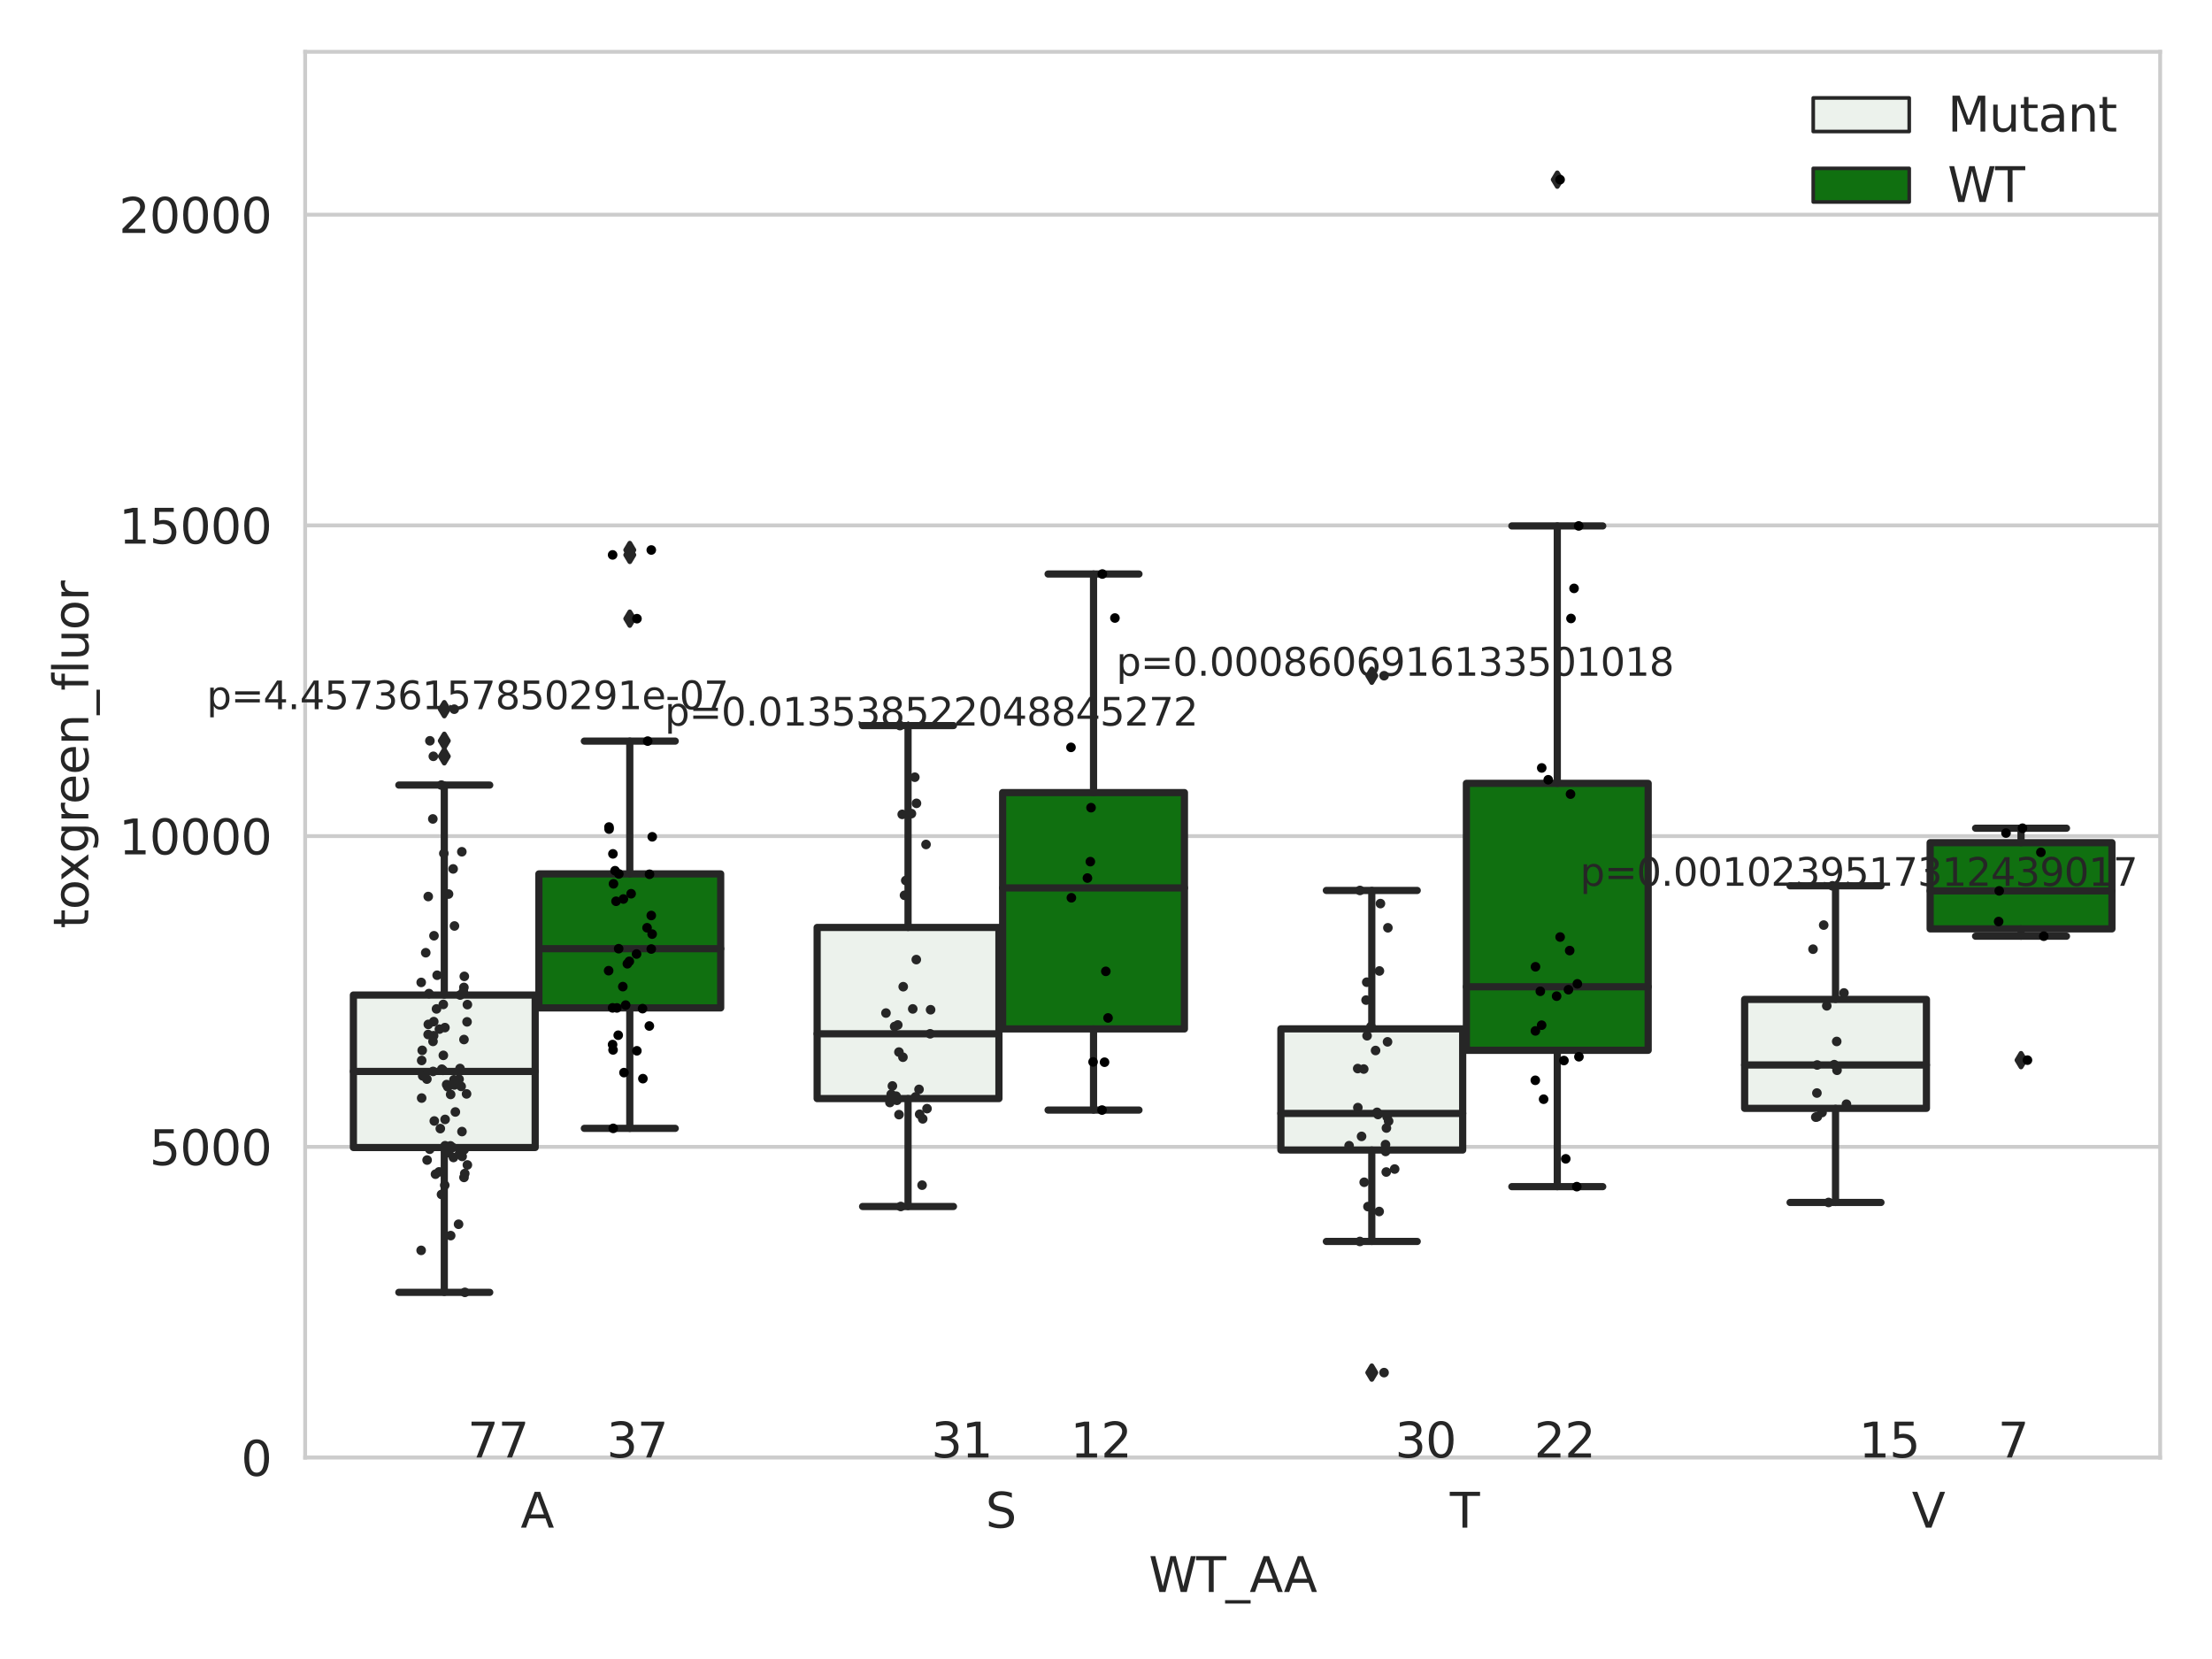 <?xml version="1.0" encoding="utf-8" standalone="no"?>
<!DOCTYPE svg PUBLIC "-//W3C//DTD SVG 1.1//EN"
  "http://www.w3.org/Graphics/SVG/1.1/DTD/svg11.dtd">
<svg xmlns:xlink="http://www.w3.org/1999/xlink" width="460.8pt" height="345.6pt" viewBox="0 0 460.8 345.6" xmlns="http://www.w3.org/2000/svg" version="1.1">
 <defs>
  <style type="text/css">*{stroke-linejoin: round; stroke-linecap: butt}</style>
 </defs>
 <g id="figure_1">
  <g id="patch_1">
   <path d="M 0 345.6 
L 460.8 345.6 
L 460.8 0 
L 0 0 
z
" style="fill: #ffffff"/>
  </g>
  <g id="axes_1">
   <g id="patch_2">
    <path d="M 63.571 303.64 
L 450 303.64 
L 450 10.8 
L 63.571 10.8 
z
" style="fill: #ffffff"/>
   </g>
   <g id="matplotlib.axis_1">
    <g id="xtick_1">
     <g id="text_1">
      <!-- A -->
      <g style="fill: #262626" transform="translate(108.455 318.238) scale(0.1 -0.1)">
       <defs>
        <path id="DejaVuSans-41" d="M 2188 4044 
L 1331 1722 
L 3047 1722 
L 2188 4044 
z
M 1831 4666 
L 2547 4666 
L 4325 0 
L 3669 0 
L 3244 1197 
L 1141 1197 
L 716 0 
L 50 0 
L 1831 4666 
z
" transform="scale(0.016)"/>
       </defs>
       <use xlink:href="#DejaVuSans-41"/>
      </g>
     </g>
    </g>
    <g id="xtick_2">
     <g id="text_2">
      <!-- S -->
      <g style="fill: #262626" transform="translate(205.308 318.238) scale(0.1 -0.1)">
       <defs>
        <path id="DejaVuSans-53" d="M 3425 4513 
L 3425 3897 
Q 3066 4069 2747 4153 
Q 2428 4238 2131 4238 
Q 1616 4238 1336 4038 
Q 1056 3838 1056 3469 
Q 1056 3159 1242 3001 
Q 1428 2844 1947 2747 
L 2328 2669 
Q 3034 2534 3370 2195 
Q 3706 1856 3706 1288 
Q 3706 609 3251 259 
Q 2797 -91 1919 -91 
Q 1588 -91 1214 -16 
Q 841 59 441 206 
L 441 856 
Q 825 641 1194 531 
Q 1563 422 1919 422 
Q 2459 422 2753 634 
Q 3047 847 3047 1241 
Q 3047 1584 2836 1778 
Q 2625 1972 2144 2069 
L 1759 2144 
Q 1053 2284 737 2584 
Q 422 2884 422 3419 
Q 422 4038 858 4394 
Q 1294 4750 2059 4750 
Q 2388 4750 2728 4690 
Q 3069 4631 3425 4513 
z
" transform="scale(0.016)"/>
       </defs>
       <use xlink:href="#DejaVuSans-53"/>
      </g>
     </g>
    </g>
    <g id="xtick_3">
     <g id="text_3">
      <!-- T -->
      <g style="fill: #262626" transform="translate(302.035 318.238) scale(0.1 -0.1)">
       <defs>
        <path id="DejaVuSans-54" d="M -19 4666 
L 3928 4666 
L 3928 4134 
L 2272 4134 
L 2272 0 
L 1638 0 
L 1638 4134 
L -19 4134 
L -19 4666 
z
" transform="scale(0.016)"/>
       </defs>
       <use xlink:href="#DejaVuSans-54"/>
      </g>
     </g>
    </g>
    <g id="xtick_4">
     <g id="text_4">
      <!-- V -->
      <g style="fill: #262626" transform="translate(398.276 318.238) scale(0.1 -0.1)">
       <defs>
        <path id="DejaVuSans-56" d="M 1831 0 
L 50 4666 
L 709 4666 
L 2188 738 
L 3669 4666 
L 4325 4666 
L 2547 0 
L 1831 0 
z
" transform="scale(0.016)"/>
       </defs>
       <use xlink:href="#DejaVuSans-56"/>
      </g>
     </g>
    </g>
    <g id="text_5">
     <!-- WT_AA -->
     <g style="fill: #262626" transform="translate(239.31 331.638) scale(0.1 -0.1)">
      <defs>
       <path id="DejaVuSans-57" d="M 213 4666 
L 850 4666 
L 1831 722 
L 2809 4666 
L 3519 4666 
L 4500 722 
L 5478 4666 
L 6119 4666 
L 4947 0 
L 4153 0 
L 3169 4050 
L 2175 0 
L 1381 0 
L 213 4666 
z
" transform="scale(0.016)"/>
       <path id="DejaVuSans-5f" d="M 3263 -1063 
L 3263 -1509 
L -63 -1509 
L -63 -1063 
L 3263 -1063 
z
" transform="scale(0.016)"/>
      </defs>
      <use xlink:href="#DejaVuSans-57"/>
      <use xlink:href="#DejaVuSans-54" x="98.877"/>
      <use xlink:href="#DejaVuSans-5f" x="159.961"/>
      <use xlink:href="#DejaVuSans-41" x="209.961"/>
      <use xlink:href="#DejaVuSans-41" x="281.119"/>
     </g>
    </g>
   </g>
   <g id="matplotlib.axis_2">
    <g id="ytick_1">
     <g id="line2d_1">
      <path d="M 63.571 303.64 
L 450 303.64 
" clip-path="url(#p08572f990b)" style="fill: none; stroke: #cccccc; stroke-width: 0.8; stroke-linecap: round"/>
     </g>
     <g id="text_6">
      <!-- 0 -->
      <g style="fill: #262626" transform="translate(50.209 307.439) scale(0.1 -0.1)">
       <defs>
        <path id="DejaVuSans-30" d="M 2034 4250 
Q 1547 4250 1301 3770 
Q 1056 3291 1056 2328 
Q 1056 1369 1301 889 
Q 1547 409 2034 409 
Q 2525 409 2770 889 
Q 3016 1369 3016 2328 
Q 3016 3291 2770 3770 
Q 2525 4250 2034 4250 
z
M 2034 4750 
Q 2819 4750 3233 4129 
Q 3647 3509 3647 2328 
Q 3647 1150 3233 529 
Q 2819 -91 2034 -91 
Q 1250 -91 836 529 
Q 422 1150 422 2328 
Q 422 3509 836 4129 
Q 1250 4750 2034 4750 
z
" transform="scale(0.016)"/>
       </defs>
       <use xlink:href="#DejaVuSans-30"/>
      </g>
     </g>
    </g>
    <g id="ytick_2">
     <g id="line2d_2">
      <path d="M 63.571 238.91 
L 450 238.91 
" clip-path="url(#p08572f990b)" style="fill: none; stroke: #cccccc; stroke-width: 0.8; stroke-linecap: round"/>
     </g>
     <g id="text_7">
      <!-- 5000 -->
      <g style="fill: #262626" transform="translate(31.121 242.709) scale(0.1 -0.1)">
       <defs>
        <path id="DejaVuSans-35" d="M 691 4666 
L 3169 4666 
L 3169 4134 
L 1269 4134 
L 1269 2991 
Q 1406 3038 1543 3061 
Q 1681 3084 1819 3084 
Q 2600 3084 3056 2656 
Q 3513 2228 3513 1497 
Q 3513 744 3044 326 
Q 2575 -91 1722 -91 
Q 1428 -91 1123 -41 
Q 819 9 494 109 
L 494 744 
Q 775 591 1075 516 
Q 1375 441 1709 441 
Q 2250 441 2565 725 
Q 2881 1009 2881 1497 
Q 2881 1984 2565 2268 
Q 2250 2553 1709 2553 
Q 1456 2553 1204 2497 
Q 953 2441 691 2322 
L 691 4666 
z
" transform="scale(0.016)"/>
       </defs>
       <use xlink:href="#DejaVuSans-35"/>
       <use xlink:href="#DejaVuSans-30" x="63.623"/>
       <use xlink:href="#DejaVuSans-30" x="127.246"/>
       <use xlink:href="#DejaVuSans-30" x="190.869"/>
      </g>
     </g>
    </g>
    <g id="ytick_3">
     <g id="line2d_3">
      <path d="M 63.571 174.18 
L 450 174.18 
" clip-path="url(#p08572f990b)" style="fill: none; stroke: #cccccc; stroke-width: 0.8; stroke-linecap: round"/>
     </g>
     <g id="text_8">
      <!-- 10000 -->
      <g style="fill: #262626" transform="translate(24.759 177.979) scale(0.1 -0.1)">
       <defs>
        <path id="DejaVuSans-31" d="M 794 531 
L 1825 531 
L 1825 4091 
L 703 3866 
L 703 4441 
L 1819 4666 
L 2450 4666 
L 2450 531 
L 3481 531 
L 3481 0 
L 794 0 
L 794 531 
z
" transform="scale(0.016)"/>
       </defs>
       <use xlink:href="#DejaVuSans-31"/>
       <use xlink:href="#DejaVuSans-30" x="63.623"/>
       <use xlink:href="#DejaVuSans-30" x="127.246"/>
       <use xlink:href="#DejaVuSans-30" x="190.869"/>
       <use xlink:href="#DejaVuSans-30" x="254.492"/>
      </g>
     </g>
    </g>
    <g id="ytick_4">
     <g id="line2d_4">
      <path d="M 63.571 109.45 
L 450 109.45 
" clip-path="url(#p08572f990b)" style="fill: none; stroke: #cccccc; stroke-width: 0.8; stroke-linecap: round"/>
     </g>
     <g id="text_9">
      <!-- 15000 -->
      <g style="fill: #262626" transform="translate(24.759 113.249) scale(0.1 -0.1)">
       <use xlink:href="#DejaVuSans-31"/>
       <use xlink:href="#DejaVuSans-35" x="63.623"/>
       <use xlink:href="#DejaVuSans-30" x="127.246"/>
       <use xlink:href="#DejaVuSans-30" x="190.869"/>
       <use xlink:href="#DejaVuSans-30" x="254.492"/>
      </g>
     </g>
    </g>
    <g id="ytick_5">
     <g id="line2d_5">
      <path d="M 63.571 44.719 
L 450 44.719 
" clip-path="url(#p08572f990b)" style="fill: none; stroke: #cccccc; stroke-width: 0.8; stroke-linecap: round"/>
     </g>
     <g id="text_10">
      <!-- 20000 -->
      <g style="fill: #262626" transform="translate(24.759 48.519) scale(0.1 -0.1)">
       <defs>
        <path id="DejaVuSans-32" d="M 1228 531 
L 3431 531 
L 3431 0 
L 469 0 
L 469 531 
Q 828 903 1448 1529 
Q 2069 2156 2228 2338 
Q 2531 2678 2651 2914 
Q 2772 3150 2772 3378 
Q 2772 3750 2511 3984 
Q 2250 4219 1831 4219 
Q 1534 4219 1204 4116 
Q 875 4013 500 3803 
L 500 4441 
Q 881 4594 1212 4672 
Q 1544 4750 1819 4750 
Q 2544 4750 2975 4387 
Q 3406 4025 3406 3419 
Q 3406 3131 3298 2873 
Q 3191 2616 2906 2266 
Q 2828 2175 2409 1742 
Q 1991 1309 1228 531 
z
" transform="scale(0.016)"/>
       </defs>
       <use xlink:href="#DejaVuSans-32"/>
       <use xlink:href="#DejaVuSans-30" x="63.623"/>
       <use xlink:href="#DejaVuSans-30" x="127.246"/>
       <use xlink:href="#DejaVuSans-30" x="190.869"/>
       <use xlink:href="#DejaVuSans-30" x="254.492"/>
      </g>
     </g>
    </g>
    <g id="text_11">
     <!-- toxgreen_fluor -->
     <g style="fill: #262626" transform="translate(18.401 193.415) rotate(-90) scale(0.1 -0.1)">
      <defs>
       <path id="DejaVuSans-74" d="M 1172 4494 
L 1172 3500 
L 2356 3500 
L 2356 3053 
L 1172 3053 
L 1172 1153 
Q 1172 725 1289 603 
Q 1406 481 1766 481 
L 2356 481 
L 2356 0 
L 1766 0 
Q 1100 0 847 248 
Q 594 497 594 1153 
L 594 3053 
L 172 3053 
L 172 3500 
L 594 3500 
L 594 4494 
L 1172 4494 
z
" transform="scale(0.016)"/>
       <path id="DejaVuSans-6f" d="M 1959 3097 
Q 1497 3097 1228 2736 
Q 959 2375 959 1747 
Q 959 1119 1226 758 
Q 1494 397 1959 397 
Q 2419 397 2687 759 
Q 2956 1122 2956 1747 
Q 2956 2369 2687 2733 
Q 2419 3097 1959 3097 
z
M 1959 3584 
Q 2709 3584 3137 3096 
Q 3566 2609 3566 1747 
Q 3566 888 3137 398 
Q 2709 -91 1959 -91 
Q 1206 -91 779 398 
Q 353 888 353 1747 
Q 353 2609 779 3096 
Q 1206 3584 1959 3584 
z
" transform="scale(0.016)"/>
       <path id="DejaVuSans-78" d="M 3513 3500 
L 2247 1797 
L 3578 0 
L 2900 0 
L 1881 1375 
L 863 0 
L 184 0 
L 1544 1831 
L 300 3500 
L 978 3500 
L 1906 2253 
L 2834 3500 
L 3513 3500 
z
" transform="scale(0.016)"/>
       <path id="DejaVuSans-67" d="M 2906 1791 
Q 2906 2416 2648 2759 
Q 2391 3103 1925 3103 
Q 1463 3103 1205 2759 
Q 947 2416 947 1791 
Q 947 1169 1205 825 
Q 1463 481 1925 481 
Q 2391 481 2648 825 
Q 2906 1169 2906 1791 
z
M 3481 434 
Q 3481 -459 3084 -895 
Q 2688 -1331 1869 -1331 
Q 1566 -1331 1297 -1286 
Q 1028 -1241 775 -1147 
L 775 -588 
Q 1028 -725 1275 -790 
Q 1522 -856 1778 -856 
Q 2344 -856 2625 -561 
Q 2906 -266 2906 331 
L 2906 616 
Q 2728 306 2450 153 
Q 2172 0 1784 0 
Q 1141 0 747 490 
Q 353 981 353 1791 
Q 353 2603 747 3093 
Q 1141 3584 1784 3584 
Q 2172 3584 2450 3431 
Q 2728 3278 2906 2969 
L 2906 3500 
L 3481 3500 
L 3481 434 
z
" transform="scale(0.016)"/>
       <path id="DejaVuSans-72" d="M 2631 2963 
Q 2534 3019 2420 3045 
Q 2306 3072 2169 3072 
Q 1681 3072 1420 2755 
Q 1159 2438 1159 1844 
L 1159 0 
L 581 0 
L 581 3500 
L 1159 3500 
L 1159 2956 
Q 1341 3275 1631 3429 
Q 1922 3584 2338 3584 
Q 2397 3584 2469 3576 
Q 2541 3569 2628 3553 
L 2631 2963 
z
" transform="scale(0.016)"/>
       <path id="DejaVuSans-65" d="M 3597 1894 
L 3597 1613 
L 953 1613 
Q 991 1019 1311 708 
Q 1631 397 2203 397 
Q 2534 397 2845 478 
Q 3156 559 3463 722 
L 3463 178 
Q 3153 47 2828 -22 
Q 2503 -91 2169 -91 
Q 1331 -91 842 396 
Q 353 884 353 1716 
Q 353 2575 817 3079 
Q 1281 3584 2069 3584 
Q 2775 3584 3186 3129 
Q 3597 2675 3597 1894 
z
M 3022 2063 
Q 3016 2534 2758 2815 
Q 2500 3097 2075 3097 
Q 1594 3097 1305 2825 
Q 1016 2553 972 2059 
L 3022 2063 
z
" transform="scale(0.016)"/>
       <path id="DejaVuSans-6e" d="M 3513 2113 
L 3513 0 
L 2938 0 
L 2938 2094 
Q 2938 2591 2744 2837 
Q 2550 3084 2163 3084 
Q 1697 3084 1428 2787 
Q 1159 2491 1159 1978 
L 1159 0 
L 581 0 
L 581 3500 
L 1159 3500 
L 1159 2956 
Q 1366 3272 1645 3428 
Q 1925 3584 2291 3584 
Q 2894 3584 3203 3211 
Q 3513 2838 3513 2113 
z
" transform="scale(0.016)"/>
       <path id="DejaVuSans-66" d="M 2375 4863 
L 2375 4384 
L 1825 4384 
Q 1516 4384 1395 4259 
Q 1275 4134 1275 3809 
L 1275 3500 
L 2222 3500 
L 2222 3053 
L 1275 3053 
L 1275 0 
L 697 0 
L 697 3053 
L 147 3053 
L 147 3500 
L 697 3500 
L 697 3744 
Q 697 4328 969 4595 
Q 1241 4863 1831 4863 
L 2375 4863 
z
" transform="scale(0.016)"/>
       <path id="DejaVuSans-6c" d="M 603 4863 
L 1178 4863 
L 1178 0 
L 603 0 
L 603 4863 
z
" transform="scale(0.016)"/>
       <path id="DejaVuSans-75" d="M 544 1381 
L 544 3500 
L 1119 3500 
L 1119 1403 
Q 1119 906 1312 657 
Q 1506 409 1894 409 
Q 2359 409 2629 706 
Q 2900 1003 2900 1516 
L 2900 3500 
L 3475 3500 
L 3475 0 
L 2900 0 
L 2900 538 
Q 2691 219 2414 64 
Q 2138 -91 1772 -91 
Q 1169 -91 856 284 
Q 544 659 544 1381 
z
M 1991 3584 
L 1991 3584 
z
" transform="scale(0.016)"/>
      </defs>
      <use xlink:href="#DejaVuSans-74"/>
      <use xlink:href="#DejaVuSans-6f" x="39.209"/>
      <use xlink:href="#DejaVuSans-78" x="97.266"/>
      <use xlink:href="#DejaVuSans-67" x="156.445"/>
      <use xlink:href="#DejaVuSans-72" x="219.922"/>
      <use xlink:href="#DejaVuSans-65" x="258.785"/>
      <use xlink:href="#DejaVuSans-65" x="320.309"/>
      <use xlink:href="#DejaVuSans-6e" x="381.832"/>
      <use xlink:href="#DejaVuSans-5f" x="445.211"/>
      <use xlink:href="#DejaVuSans-66" x="495.211"/>
      <use xlink:href="#DejaVuSans-6c" x="530.416"/>
      <use xlink:href="#DejaVuSans-75" x="558.199"/>
      <use xlink:href="#DejaVuSans-6f" x="621.578"/>
      <use xlink:href="#DejaVuSans-72" x="682.76"/>
     </g>
    </g>
   </g>
   <g id="patch_3">
    <path d="M 73.618 239.046 
L 111.488 239.046 
L 111.488 207.283 
L 73.618 207.283 
L 73.618 239.046 
z
" clip-path="url(#p08572f990b)" style="fill: #ecf2ec; stroke: #262626; stroke-width: 1.5; stroke-linejoin: miter"/>
   </g>
   <g id="patch_4">
    <path d="M 112.261 209.967 
L 150.131 209.967 
L 150.131 182.051 
L 112.261 182.051 
L 112.261 209.967 
z
" clip-path="url(#p08572f990b)" style="fill: #107010; stroke: #262626; stroke-width: 1.5; stroke-linejoin: miter"/>
   </g>
   <g id="patch_5">
    <path d="M 170.226 228.856 
L 208.096 228.856 
L 208.096 193.204 
L 170.226 193.204 
L 170.226 228.856 
z
" clip-path="url(#p08572f990b)" style="fill: #ecf2ec; stroke: #262626; stroke-width: 1.5; stroke-linejoin: miter"/>
   </g>
   <g id="patch_6">
    <path d="M 208.868 214.345 
L 246.738 214.345 
L 246.738 165.113 
L 208.868 165.113 
L 208.868 214.345 
z
" clip-path="url(#p08572f990b)" style="fill: #107010; stroke: #262626; stroke-width: 1.5; stroke-linejoin: miter"/>
   </g>
   <g id="patch_7">
    <path d="M 266.833 239.571 
L 304.703 239.571 
L 304.703 214.331 
L 266.833 214.331 
L 266.833 239.571 
z
" clip-path="url(#p08572f990b)" style="fill: #ecf2ec; stroke: #262626; stroke-width: 1.5; stroke-linejoin: miter"/>
   </g>
   <g id="patch_8">
    <path d="M 305.476 218.794 
L 343.346 218.794 
L 343.346 163.188 
L 305.476 163.188 
L 305.476 218.794 
z
" clip-path="url(#p08572f990b)" style="fill: #107010; stroke: #262626; stroke-width: 1.5; stroke-linejoin: miter"/>
   </g>
   <g id="patch_9">
    <path d="M 363.44 230.889 
L 401.31 230.889 
L 401.31 208.191 
L 363.44 208.191 
L 363.44 230.889 
z
" clip-path="url(#p08572f990b)" style="fill: #ecf2ec; stroke: #262626; stroke-width: 1.5; stroke-linejoin: miter"/>
   </g>
   <g id="patch_10">
    <path d="M 402.083 193.499 
L 439.953 193.499 
L 439.953 175.547 
L 402.083 175.547 
L 402.083 193.499 
z
" clip-path="url(#p08572f990b)" style="fill: #107010; stroke: #262626; stroke-width: 1.5; stroke-linejoin: miter"/>
   </g>
   <g id="patch_11">
    <path d="M 111.875 303.64 
L 111.875 303.64 
L 111.875 303.64 
L 111.875 303.64 
z
" clip-path="url(#p08572f990b)" style="fill: #ecf2ec; stroke: #262626; stroke-width: 0.75; stroke-linejoin: miter"/>
   </g>
   <g id="patch_12">
    <path d="M 111.875 303.64 
L 111.875 303.64 
L 111.875 303.64 
L 111.875 303.64 
z
" clip-path="url(#p08572f990b)" style="fill: #107010; stroke: #262626; stroke-width: 0.75; stroke-linejoin: miter"/>
   </g>
   <g id="PathCollection_1"/>
   <g id="PathCollection_2"/>
   <g id="line2d_6">
    <path d="M 92.553 239.046 
L 92.553 269.221 
" clip-path="url(#p08572f990b)" style="fill: none; stroke: #262626; stroke-width: 1.5; stroke-linecap: round"/>
   </g>
   <g id="line2d_7">
    <path d="M 92.553 207.283 
L 92.553 163.544 
" clip-path="url(#p08572f990b)" style="fill: none; stroke: #262626; stroke-width: 1.5; stroke-linecap: round"/>
   </g>
   <g id="line2d_8">
    <path d="M 83.086 269.221 
L 102.021 269.221 
" clip-path="url(#p08572f990b)" style="fill: none; stroke: #262626; stroke-width: 1.5; stroke-linecap: round"/>
   </g>
   <g id="line2d_9">
    <path d="M 83.086 163.544 
L 102.021 163.544 
" clip-path="url(#p08572f990b)" style="fill: none; stroke: #262626; stroke-width: 1.5; stroke-linecap: round"/>
   </g>
   <g id="line2d_10">
    <defs>
     <path id="m0097c7214d" d="M -0 1.414 
L 0.849 0 
L 0 -1.414 
L -0.849 -0 
z
" style="stroke: #262626; stroke-linejoin: miter"/>
    </defs>
    <g clip-path="url(#p08572f990b)">
     <use xlink:href="#m0097c7214d" x="92.553" y="147.736" style="fill: #262626; stroke: #262626; stroke-linejoin: miter"/>
     <use xlink:href="#m0097c7214d" x="92.553" y="157.553" style="fill: #262626; stroke: #262626; stroke-linejoin: miter"/>
     <use xlink:href="#m0097c7214d" x="92.553" y="154.323" style="fill: #262626; stroke: #262626; stroke-linejoin: miter"/>
    </g>
   </g>
   <g id="line2d_11">
    <path d="M 131.196 209.967 
L 131.196 235.058 
" clip-path="url(#p08572f990b)" style="fill: none; stroke: #262626; stroke-width: 1.5; stroke-linecap: round"/>
   </g>
   <g id="line2d_12">
    <path d="M 131.196 182.051 
L 131.196 154.387 
" clip-path="url(#p08572f990b)" style="fill: none; stroke: #262626; stroke-width: 1.5; stroke-linecap: round"/>
   </g>
   <g id="line2d_13">
    <path d="M 121.729 235.058 
L 140.664 235.058 
" clip-path="url(#p08572f990b)" style="fill: none; stroke: #262626; stroke-width: 1.5; stroke-linecap: round"/>
   </g>
   <g id="line2d_14">
    <path d="M 121.729 154.387 
L 140.664 154.387 
" clip-path="url(#p08572f990b)" style="fill: none; stroke: #262626; stroke-width: 1.5; stroke-linecap: round"/>
   </g>
   <g id="line2d_15">
    <g clip-path="url(#p08572f990b)">
     <use xlink:href="#m0097c7214d" x="131.196" y="128.881" style="fill: #262626; stroke: #262626; stroke-linejoin: miter"/>
     <use xlink:href="#m0097c7214d" x="131.196" y="114.573" style="fill: #262626; stroke: #262626; stroke-linejoin: miter"/>
     <use xlink:href="#m0097c7214d" x="131.196" y="115.595" style="fill: #262626; stroke: #262626; stroke-linejoin: miter"/>
    </g>
   </g>
   <g id="line2d_16">
    <path d="M 189.161 228.856 
L 189.161 251.333 
" clip-path="url(#p08572f990b)" style="fill: none; stroke: #262626; stroke-width: 1.5; stroke-linecap: round"/>
   </g>
   <g id="line2d_17">
    <path d="M 189.161 193.204 
L 189.161 151.152 
" clip-path="url(#p08572f990b)" style="fill: none; stroke: #262626; stroke-width: 1.5; stroke-linecap: round"/>
   </g>
   <g id="line2d_18">
    <path d="M 179.693 251.333 
L 198.628 251.333 
" clip-path="url(#p08572f990b)" style="fill: none; stroke: #262626; stroke-width: 1.5; stroke-linecap: round"/>
   </g>
   <g id="line2d_19">
    <path d="M 179.693 151.152 
L 198.628 151.152 
" clip-path="url(#p08572f990b)" style="fill: none; stroke: #262626; stroke-width: 1.5; stroke-linecap: round"/>
   </g>
   <g id="line2d_20"/>
   <g id="line2d_21">
    <path d="M 227.803 214.345 
L 227.803 231.247 
" clip-path="url(#p08572f990b)" style="fill: none; stroke: #262626; stroke-width: 1.5; stroke-linecap: round"/>
   </g>
   <g id="line2d_22">
    <path d="M 227.803 165.113 
L 227.803 119.58 
" clip-path="url(#p08572f990b)" style="fill: none; stroke: #262626; stroke-width: 1.5; stroke-linecap: round"/>
   </g>
   <g id="line2d_23">
    <path d="M 218.336 231.247 
L 237.271 231.247 
" clip-path="url(#p08572f990b)" style="fill: none; stroke: #262626; stroke-width: 1.5; stroke-linecap: round"/>
   </g>
   <g id="line2d_24">
    <path d="M 218.336 119.58 
L 237.271 119.58 
" clip-path="url(#p08572f990b)" style="fill: none; stroke: #262626; stroke-width: 1.5; stroke-linecap: round"/>
   </g>
   <g id="line2d_25"/>
   <g id="line2d_26">
    <path d="M 285.768 239.571 
L 285.768 258.617 
" clip-path="url(#p08572f990b)" style="fill: none; stroke: #262626; stroke-width: 1.5; stroke-linecap: round"/>
   </g>
   <g id="line2d_27">
    <path d="M 285.768 214.331 
L 285.768 185.498 
" clip-path="url(#p08572f990b)" style="fill: none; stroke: #262626; stroke-width: 1.5; stroke-linecap: round"/>
   </g>
   <g id="line2d_28">
    <path d="M 276.3 258.617 
L 295.235 258.617 
" clip-path="url(#p08572f990b)" style="fill: none; stroke: #262626; stroke-width: 1.5; stroke-linecap: round"/>
   </g>
   <g id="line2d_29">
    <path d="M 276.3 185.498 
L 295.235 185.498 
" clip-path="url(#p08572f990b)" style="fill: none; stroke: #262626; stroke-width: 1.5; stroke-linecap: round"/>
   </g>
   <g id="line2d_30">
    <g clip-path="url(#p08572f990b)">
     <use xlink:href="#m0097c7214d" x="285.768" y="285.94" style="fill: #262626; stroke: #262626; stroke-linejoin: miter"/>
     <use xlink:href="#m0097c7214d" x="285.768" y="140.767" style="fill: #262626; stroke: #262626; stroke-linejoin: miter"/>
    </g>
   </g>
   <g id="line2d_31">
    <path d="M 324.411 218.794 
L 324.411 247.198 
" clip-path="url(#p08572f990b)" style="fill: none; stroke: #262626; stroke-width: 1.5; stroke-linecap: round"/>
   </g>
   <g id="line2d_32">
    <path d="M 324.411 163.188 
L 324.411 109.562 
" clip-path="url(#p08572f990b)" style="fill: none; stroke: #262626; stroke-width: 1.5; stroke-linecap: round"/>
   </g>
   <g id="line2d_33">
    <path d="M 314.943 247.198 
L 333.878 247.198 
" clip-path="url(#p08572f990b)" style="fill: none; stroke: #262626; stroke-width: 1.5; stroke-linecap: round"/>
   </g>
   <g id="line2d_34">
    <path d="M 314.943 109.562 
L 333.878 109.562 
" clip-path="url(#p08572f990b)" style="fill: none; stroke: #262626; stroke-width: 1.5; stroke-linecap: round"/>
   </g>
   <g id="line2d_35">
    <g clip-path="url(#p08572f990b)">
     <use xlink:href="#m0097c7214d" x="324.411" y="37.422" style="fill: #262626; stroke: #262626; stroke-linejoin: miter"/>
    </g>
   </g>
   <g id="line2d_36">
    <path d="M 382.375 230.889 
L 382.375 250.494 
" clip-path="url(#p08572f990b)" style="fill: none; stroke: #262626; stroke-width: 1.5; stroke-linecap: round"/>
   </g>
   <g id="line2d_37">
    <path d="M 382.375 208.191 
L 382.375 184.531 
" clip-path="url(#p08572f990b)" style="fill: none; stroke: #262626; stroke-width: 1.5; stroke-linecap: round"/>
   </g>
   <g id="line2d_38">
    <path d="M 372.907 250.494 
L 391.842 250.494 
" clip-path="url(#p08572f990b)" style="fill: none; stroke: #262626; stroke-width: 1.5; stroke-linecap: round"/>
   </g>
   <g id="line2d_39">
    <path d="M 372.907 184.531 
L 391.842 184.531 
" clip-path="url(#p08572f990b)" style="fill: none; stroke: #262626; stroke-width: 1.5; stroke-linecap: round"/>
   </g>
   <g id="line2d_40"/>
   <g id="line2d_41">
    <path d="M 421.018 193.499 
L 421.018 195.025 
" clip-path="url(#p08572f990b)" style="fill: none; stroke: #262626; stroke-width: 1.5; stroke-linecap: round"/>
   </g>
   <g id="line2d_42">
    <path d="M 421.018 175.547 
L 421.018 172.532 
" clip-path="url(#p08572f990b)" style="fill: none; stroke: #262626; stroke-width: 1.5; stroke-linecap: round"/>
   </g>
   <g id="line2d_43">
    <path d="M 411.55 195.025 
L 430.485 195.025 
" clip-path="url(#p08572f990b)" style="fill: none; stroke: #262626; stroke-width: 1.5; stroke-linecap: round"/>
   </g>
   <g id="line2d_44">
    <path d="M 411.55 172.532 
L 430.485 172.532 
" clip-path="url(#p08572f990b)" style="fill: none; stroke: #262626; stroke-width: 1.5; stroke-linecap: round"/>
   </g>
   <g id="line2d_45">
    <g clip-path="url(#p08572f990b)">
     <use xlink:href="#m0097c7214d" x="421.018" y="220.847" style="fill: #262626; stroke: #262626; stroke-linejoin: miter"/>
    </g>
   </g>
   <g id="line2d_46">
    <path d="M 73.618 223.198 
L 111.488 223.198 
" clip-path="url(#p08572f990b)" style="fill: none; stroke: #262626; stroke-width: 1.5; stroke-linecap: round"/>
   </g>
   <g id="line2d_47">
    <path d="M 112.261 197.632 
L 150.131 197.632 
" clip-path="url(#p08572f990b)" style="fill: none; stroke: #262626; stroke-width: 1.5; stroke-linecap: round"/>
   </g>
   <g id="line2d_48">
    <path d="M 170.226 215.358 
L 208.096 215.358 
" clip-path="url(#p08572f990b)" style="fill: none; stroke: #262626; stroke-width: 1.5; stroke-linecap: round"/>
   </g>
   <g id="line2d_49">
    <path d="M 208.868 184.97 
L 246.738 184.97 
" clip-path="url(#p08572f990b)" style="fill: none; stroke: #262626; stroke-width: 1.5; stroke-linecap: round"/>
   </g>
   <g id="line2d_50">
    <path d="M 266.833 231.944 
L 304.703 231.944 
" clip-path="url(#p08572f990b)" style="fill: none; stroke: #262626; stroke-width: 1.5; stroke-linecap: round"/>
   </g>
   <g id="line2d_51">
    <path d="M 305.476 205.564 
L 343.346 205.564 
" clip-path="url(#p08572f990b)" style="fill: none; stroke: #262626; stroke-width: 1.5; stroke-linecap: round"/>
   </g>
   <g id="line2d_52">
    <path d="M 363.44 221.854 
L 401.31 221.854 
" clip-path="url(#p08572f990b)" style="fill: none; stroke: #262626; stroke-width: 1.5; stroke-linecap: round"/>
   </g>
   <g id="line2d_53">
    <path d="M 402.083 185.583 
L 439.953 185.583 
" clip-path="url(#p08572f990b)" style="fill: none; stroke: #262626; stroke-width: 1.5; stroke-linecap: round"/>
   </g>
   <g id="patch_13">
    <path d="M 63.571 303.64 
L 63.571 10.8 
" style="fill: none; stroke: #cccccc; stroke-width: 0.8; stroke-linejoin: miter; stroke-linecap: square"/>
   </g>
   <g id="patch_14">
    <path d="M 450 303.64 
L 450 10.8 
" style="fill: none; stroke: #cccccc; stroke-width: 0.8; stroke-linejoin: miter; stroke-linecap: square"/>
   </g>
   <g id="patch_15">
    <path d="M 63.571 303.64 
L 450 303.64 
" style="fill: none; stroke: #cccccc; stroke-width: 0.8; stroke-linejoin: miter; stroke-linecap: square"/>
   </g>
   <g id="patch_16">
    <path d="M 63.571 10.8 
L 450 10.8 
" style="fill: none; stroke: #cccccc; stroke-width: 0.8; stroke-linejoin: miter; stroke-linecap: square"/>
   </g>
   <g id="PathCollection_3">
    <defs>
     <path id="C0_0_9092121a2b" d="M 0 1 
C 0.265 1 0.52 0.895 0.707 0.707 
C 0.895 0.52 1 0.265 1 -0 
C 1 -0.265 0.895 -0.52 0.707 -0.707 
C 0.52 -0.895 0.265 -1 0 -1 
C -0.265 -1 -0.52 -0.895 -0.707 -0.707 
C -0.895 -0.52 -1 -0.265 -1 0 
C -1 0.265 -0.895 0.52 -0.707 0.707 
C -0.52 0.895 -0.265 1 0 1 
z
"/>
    </defs>
    <g clip-path="url(#p08572f990b)">
     <use xlink:href="#C0_0_9092121a2b" x="90.36" y="212.823" style="fill: #262626"/>
    </g>
    <g clip-path="url(#p08572f990b)">
     <use xlink:href="#C0_0_9092121a2b" x="96.07" y="226.315" style="fill: #262626"/>
    </g>
    <g clip-path="url(#p08572f990b)">
     <use xlink:href="#C0_0_9092121a2b" x="94.672" y="192.896" style="fill: #262626"/>
    </g>
    <g clip-path="url(#p08572f990b)">
     <use xlink:href="#C0_0_9092121a2b" x="88.975" y="241.661" style="fill: #262626"/>
    </g>
    <g clip-path="url(#p08572f990b)">
     <use xlink:href="#C0_0_9092121a2b" x="89.363" y="206.98" style="fill: #262626"/>
    </g>
    <g clip-path="url(#p08572f990b)">
     <use xlink:href="#C0_0_9092121a2b" x="96.727" y="203.394" style="fill: #262626"/>
    </g>
    <g clip-path="url(#p08572f990b)">
     <use xlink:href="#C0_0_9092121a2b" x="91.533" y="214.391" style="fill: #262626"/>
    </g>
    <g clip-path="url(#p08572f990b)">
     <use xlink:href="#C0_0_9092121a2b" x="90.93" y="210.175" style="fill: #262626"/>
    </g>
    <g clip-path="url(#p08572f990b)">
     <use xlink:href="#C0_0_9092121a2b" x="92.687" y="214.068" style="fill: #262626"/>
    </g>
    <g clip-path="url(#p08572f990b)">
     <use xlink:href="#C0_0_9092121a2b" x="87.843" y="220.914" style="fill: #262626"/>
    </g>
    <g clip-path="url(#p08572f990b)">
     <use xlink:href="#C0_0_9092121a2b" x="90.331" y="215.755" style="fill: #262626"/>
    </g>
    <g clip-path="url(#p08572f990b)">
     <use xlink:href="#C0_0_9092121a2b" x="96.848" y="269.221" style="fill: #262626"/>
    </g>
    <g clip-path="url(#p08572f990b)">
     <use xlink:href="#C0_0_9092121a2b" x="87.953" y="218.807" style="fill: #262626"/>
    </g>
    <g clip-path="url(#p08572f990b)">
     <use xlink:href="#C0_0_9092121a2b" x="89.522" y="239.403" style="fill: #262626"/>
    </g>
    <g clip-path="url(#p08572f990b)">
     <use xlink:href="#C0_0_9092121a2b" x="92.65" y="246.904" style="fill: #262626"/>
    </g>
    <g clip-path="url(#p08572f990b)">
     <use xlink:href="#C0_0_9092121a2b" x="87.744" y="204.656" style="fill: #262626"/>
    </g>
    <g clip-path="url(#p08572f990b)">
     <use xlink:href="#C0_0_9092121a2b" x="96.237" y="235.727" style="fill: #262626"/>
    </g>
    <g clip-path="url(#p08572f990b)">
     <use xlink:href="#C0_0_9092121a2b" x="97.366" y="209.279" style="fill: #262626"/>
    </g>
    <g clip-path="url(#p08572f990b)">
     <use xlink:href="#C0_0_9092121a2b" x="96.697" y="239.496" style="fill: #262626"/>
    </g>
    <g clip-path="url(#p08572f990b)">
     <use xlink:href="#C0_0_9092121a2b" x="95.635" y="224.817" style="fill: #262626"/>
    </g>
    <g clip-path="url(#p08572f990b)">
     <use xlink:href="#C0_0_9092121a2b" x="94.626" y="147.736" style="fill: #262626"/>
    </g>
    <g clip-path="url(#p08572f990b)">
     <use xlink:href="#C0_0_9092121a2b" x="91.976" y="248.827" style="fill: #262626"/>
    </g>
    <g clip-path="url(#p08572f990b)">
     <use xlink:href="#C0_0_9092121a2b" x="87.732" y="260.475" style="fill: #262626"/>
    </g>
    <g clip-path="url(#p08572f990b)">
     <use xlink:href="#C0_0_9092121a2b" x="94.663" y="226.013" style="fill: #262626"/>
    </g>
    <g clip-path="url(#p08572f990b)">
     <use xlink:href="#C0_0_9092121a2b" x="97.193" y="227.878" style="fill: #262626"/>
    </g>
    <g clip-path="url(#p08572f990b)">
     <use xlink:href="#C0_0_9092121a2b" x="94.282" y="239.046" style="fill: #262626"/>
    </g>
    <g clip-path="url(#p08572f990b)">
     <use xlink:href="#C0_0_9092121a2b" x="90.472" y="233.521" style="fill: #262626"/>
    </g>
    <g clip-path="url(#p08572f990b)">
     <use xlink:href="#C0_0_9092121a2b" x="88.058" y="224.122" style="fill: #262626"/>
    </g>
    <g clip-path="url(#p08572f990b)">
     <use xlink:href="#C0_0_9092121a2b" x="94.396" y="181.01" style="fill: #262626"/>
    </g>
    <g clip-path="url(#p08572f990b)">
     <use xlink:href="#C0_0_9092121a2b" x="95.744" y="240.296" style="fill: #262626"/>
    </g>
    <g clip-path="url(#p08572f990b)">
     <use xlink:href="#C0_0_9092121a2b" x="91.726" y="235.109" style="fill: #262626"/>
    </g>
    <g clip-path="url(#p08572f990b)">
     <use xlink:href="#C0_0_9092121a2b" x="95.527" y="255.031" style="fill: #262626"/>
    </g>
    <g clip-path="url(#p08572f990b)">
     <use xlink:href="#C0_0_9092121a2b" x="97.363" y="242.679" style="fill: #262626"/>
    </g>
    <g clip-path="url(#p08572f990b)">
     <use xlink:href="#C0_0_9092121a2b" x="92.357" y="219.85" style="fill: #262626"/>
    </g>
    <g clip-path="url(#p08572f990b)">
     <use xlink:href="#C0_0_9092121a2b" x="87.837" y="228.747" style="fill: #262626"/>
    </g>
    <g clip-path="url(#p08572f990b)">
     <use xlink:href="#C0_0_9092121a2b" x="91.948" y="163.544" style="fill: #262626"/>
    </g>
    <g clip-path="url(#p08572f990b)">
     <use xlink:href="#C0_0_9092121a2b" x="93.469" y="240.139" style="fill: #262626"/>
    </g>
    <g clip-path="url(#p08572f990b)">
     <use xlink:href="#C0_0_9092121a2b" x="96.658" y="245.278" style="fill: #262626"/>
    </g>
    <g clip-path="url(#p08572f990b)">
     <use xlink:href="#C0_0_9092121a2b" x="90.274" y="157.553" style="fill: #262626"/>
    </g>
    <g clip-path="url(#p08572f990b)">
     <use xlink:href="#C0_0_9092121a2b" x="92.297" y="222.974" style="fill: #262626"/>
    </g>
    <g clip-path="url(#p08572f990b)">
     <use xlink:href="#C0_0_9092121a2b" x="90.166" y="170.599" style="fill: #262626"/>
    </g>
    <g clip-path="url(#p08572f990b)">
     <use xlink:href="#C0_0_9092121a2b" x="97.295" y="212.87" style="fill: #262626"/>
    </g>
    <g clip-path="url(#p08572f990b)">
     <use xlink:href="#C0_0_9092121a2b" x="92.724" y="233.195" style="fill: #262626"/>
    </g>
    <g clip-path="url(#p08572f990b)">
     <use xlink:href="#C0_0_9092121a2b" x="93.877" y="227.992" style="fill: #262626"/>
    </g>
    <g clip-path="url(#p08572f990b)">
     <use xlink:href="#C0_0_9092121a2b" x="95.833" y="240.506" style="fill: #262626"/>
    </g>
    <g clip-path="url(#p08572f990b)">
     <use xlink:href="#C0_0_9092121a2b" x="90.214" y="223.198" style="fill: #262626"/>
    </g>
    <g clip-path="url(#p08572f990b)">
     <use xlink:href="#C0_0_9092121a2b" x="92.46" y="177.787" style="fill: #262626"/>
    </g>
    <g clip-path="url(#p08572f990b)">
     <use xlink:href="#C0_0_9092121a2b" x="88.929" y="224.8" style="fill: #262626"/>
    </g>
    <g clip-path="url(#p08572f990b)">
     <use xlink:href="#C0_0_9092121a2b" x="89.187" y="215.511" style="fill: #262626"/>
    </g>
    <g clip-path="url(#p08572f990b)">
     <use xlink:href="#C0_0_9092121a2b" x="92.723" y="238.676" style="fill: #262626"/>
    </g>
    <g clip-path="url(#p08572f990b)">
     <use xlink:href="#C0_0_9092121a2b" x="94.464" y="241.125" style="fill: #262626"/>
    </g>
    <g clip-path="url(#p08572f990b)">
     <use xlink:href="#C0_0_9092121a2b" x="92.346" y="209.242" style="fill: #262626"/>
    </g>
    <g clip-path="url(#p08572f990b)">
     <use xlink:href="#C0_0_9092121a2b" x="89.21" y="186.764" style="fill: #262626"/>
    </g>
    <g clip-path="url(#p08572f990b)">
     <use xlink:href="#C0_0_9092121a2b" x="89.556" y="154.323" style="fill: #262626"/>
    </g>
    <g clip-path="url(#p08572f990b)">
     <use xlink:href="#C0_0_9092121a2b" x="91.064" y="203.156" style="fill: #262626"/>
    </g>
    <g clip-path="url(#p08572f990b)">
     <use xlink:href="#C0_0_9092121a2b" x="95.866" y="207.283" style="fill: #262626"/>
    </g>
    <g clip-path="url(#p08572f990b)">
     <use xlink:href="#C0_0_9092121a2b" x="96.277" y="240.903" style="fill: #262626"/>
    </g>
    <g clip-path="url(#p08572f990b)">
     <use xlink:href="#C0_0_9092121a2b" x="96.656" y="216.554" style="fill: #262626"/>
    </g>
    <g clip-path="url(#p08572f990b)">
     <use xlink:href="#C0_0_9092121a2b" x="91.457" y="244.125" style="fill: #262626"/>
    </g>
    <g clip-path="url(#p08572f990b)">
     <use xlink:href="#C0_0_9092121a2b" x="95.83" y="222.587" style="fill: #262626"/>
    </g>
    <g clip-path="url(#p08572f990b)">
     <use xlink:href="#C0_0_9092121a2b" x="90.719" y="244.606" style="fill: #262626"/>
    </g>
    <g clip-path="url(#p08572f990b)">
     <use xlink:href="#C0_0_9092121a2b" x="96.641" y="205.696" style="fill: #262626"/>
    </g>
    <g clip-path="url(#p08572f990b)">
     <use xlink:href="#C0_0_9092121a2b" x="93.885" y="257.399" style="fill: #262626"/>
    </g>
    <g clip-path="url(#p08572f990b)">
     <use xlink:href="#C0_0_9092121a2b" x="93.437" y="186.248" style="fill: #262626"/>
    </g>
    <g clip-path="url(#p08572f990b)">
     <use xlink:href="#C0_0_9092121a2b" x="93.286" y="226.401" style="fill: #262626"/>
    </g>
    <g clip-path="url(#p08572f990b)">
     <use xlink:href="#C0_0_9092121a2b" x="94.859" y="231.643" style="fill: #262626"/>
    </g>
    <g clip-path="url(#p08572f990b)">
     <use xlink:href="#C0_0_9092121a2b" x="96.526" y="206.571" style="fill: #262626"/>
    </g>
    <g clip-path="url(#p08572f990b)">
     <use xlink:href="#C0_0_9092121a2b" x="93.839" y="238.705" style="fill: #262626"/>
    </g>
    <g clip-path="url(#p08572f990b)">
     <use xlink:href="#C0_0_9092121a2b" x="96.818" y="244.472" style="fill: #262626"/>
    </g>
    <g clip-path="url(#p08572f990b)">
     <use xlink:href="#C0_0_9092121a2b" x="90.203" y="216.945" style="fill: #262626"/>
    </g>
    <g clip-path="url(#p08572f990b)">
     <use xlink:href="#C0_0_9092121a2b" x="92.04" y="222.73" style="fill: #262626"/>
    </g>
    <g clip-path="url(#p08572f990b)">
     <use xlink:href="#C0_0_9092121a2b" x="89.223" y="213.4" style="fill: #262626"/>
    </g>
    <g clip-path="url(#p08572f990b)">
     <use xlink:href="#C0_0_9092121a2b" x="96.208" y="177.436" style="fill: #262626"/>
    </g>
    <g clip-path="url(#p08572f990b)">
     <use xlink:href="#C0_0_9092121a2b" x="93.048" y="225.941" style="fill: #262626"/>
    </g>
    <g clip-path="url(#p08572f990b)">
     <use xlink:href="#C0_0_9092121a2b" x="88.691" y="198.469" style="fill: #262626"/>
    </g>
    <g clip-path="url(#p08572f990b)">
     <use xlink:href="#C0_0_9092121a2b" x="90.408" y="194.935" style="fill: #262626"/>
    </g>
    <g clip-path="url(#p08572f990b)">
     <use xlink:href="#C0_0_9092121a2b" x="94.56" y="224.945" style="fill: #262626"/>
    </g>
   </g>
   <g id="PathCollection_4">
    <defs>
     <path id="C1_0_85a1dbbea1" d="M 0 1 
C 0.265 1 0.52 0.895 0.707 0.707 
C 0.895 0.52 1 0.265 1 -0 
C 1 -0.265 0.895 -0.52 0.707 -0.707 
C 0.52 -0.895 0.265 -1 0 -1 
C -0.265 -1 -0.52 -0.895 -0.707 -0.707 
C -0.895 -0.52 -1 -0.265 -1 0 
C -1 0.265 -0.895 0.52 -0.707 0.707 
C -0.52 0.895 -0.265 1 0 1 
z
"/>
    </defs>
    <g clip-path="url(#p08572f990b)">
     <use xlink:href="#C1_0_85a1dbbea1" x="131.476" y="186.182"/>
    </g>
    <g clip-path="url(#p08572f990b)">
     <use xlink:href="#C1_0_85a1dbbea1" x="132.692" y="128.881"/>
    </g>
    <g clip-path="url(#p08572f990b)">
     <use xlink:href="#C1_0_85a1dbbea1" x="135.67" y="197.698"/>
    </g>
    <g clip-path="url(#p08572f990b)">
     <use xlink:href="#C1_0_85a1dbbea1" x="135.674" y="114.573"/>
    </g>
    <g clip-path="url(#p08572f990b)">
     <use xlink:href="#C1_0_85a1dbbea1" x="127.743" y="235.058"/>
    </g>
    <g clip-path="url(#p08572f990b)">
     <use xlink:href="#C1_0_85a1dbbea1" x="135.304" y="182.125"/>
    </g>
    <g clip-path="url(#p08572f990b)">
     <use xlink:href="#C1_0_85a1dbbea1" x="134.794" y="193.269"/>
    </g>
    <g clip-path="url(#p08572f990b)">
     <use xlink:href="#C1_0_85a1dbbea1" x="131.103" y="200.26"/>
    </g>
    <g clip-path="url(#p08572f990b)">
     <use xlink:href="#C1_0_85a1dbbea1" x="135.876" y="174.321"/>
    </g>
    <g clip-path="url(#p08572f990b)">
     <use xlink:href="#C1_0_85a1dbbea1" x="128.332" y="187.751"/>
    </g>
    <g clip-path="url(#p08572f990b)">
     <use xlink:href="#C1_0_85a1dbbea1" x="135.671" y="190.717"/>
    </g>
    <g clip-path="url(#p08572f990b)">
     <use xlink:href="#C1_0_85a1dbbea1" x="133.927" y="224.704"/>
    </g>
    <g clip-path="url(#p08572f990b)">
     <use xlink:href="#C1_0_85a1dbbea1" x="132.604" y="198.743"/>
    </g>
    <g clip-path="url(#p08572f990b)">
     <use xlink:href="#C1_0_85a1dbbea1" x="128.125" y="181.382"/>
    </g>
    <g clip-path="url(#p08572f990b)">
     <use xlink:href="#C1_0_85a1dbbea1" x="130.339" y="209.382"/>
    </g>
    <g clip-path="url(#p08572f990b)">
     <use xlink:href="#C1_0_85a1dbbea1" x="128.788" y="215.653"/>
    </g>
    <g clip-path="url(#p08572f990b)">
     <use xlink:href="#C1_0_85a1dbbea1" x="126.884" y="172.712"/>
    </g>
    <g clip-path="url(#p08572f990b)">
     <use xlink:href="#C1_0_85a1dbbea1" x="129.865" y="187.28"/>
    </g>
    <g clip-path="url(#p08572f990b)">
     <use xlink:href="#C1_0_85a1dbbea1" x="134.926" y="154.387"/>
    </g>
    <g clip-path="url(#p08572f990b)">
     <use xlink:href="#C1_0_85a1dbbea1" x="133.852" y="210.12"/>
    </g>
    <g clip-path="url(#p08572f990b)">
     <use xlink:href="#C1_0_85a1dbbea1" x="127.71" y="218.717"/>
    </g>
    <g clip-path="url(#p08572f990b)">
     <use xlink:href="#C1_0_85a1dbbea1" x="130.692" y="200.772"/>
    </g>
    <g clip-path="url(#p08572f990b)">
     <use xlink:href="#C1_0_85a1dbbea1" x="127.619" y="115.595"/>
    </g>
    <g clip-path="url(#p08572f990b)">
     <use xlink:href="#C1_0_85a1dbbea1" x="129.744" y="205.532"/>
    </g>
    <g clip-path="url(#p08572f990b)">
     <use xlink:href="#C1_0_85a1dbbea1" x="135.854" y="194.588"/>
    </g>
    <g clip-path="url(#p08572f990b)">
     <use xlink:href="#C1_0_85a1dbbea1" x="127.802" y="184.116"/>
    </g>
    <g clip-path="url(#p08572f990b)">
     <use xlink:href="#C1_0_85a1dbbea1" x="128.917" y="182.051"/>
    </g>
    <g clip-path="url(#p08572f990b)">
     <use xlink:href="#C1_0_85a1dbbea1" x="126.865" y="172.284"/>
    </g>
    <g clip-path="url(#p08572f990b)">
     <use xlink:href="#C1_0_85a1dbbea1" x="128.877" y="197.632"/>
    </g>
    <g clip-path="url(#p08572f990b)">
     <use xlink:href="#C1_0_85a1dbbea1" x="126.79" y="202.213"/>
    </g>
    <g clip-path="url(#p08572f990b)">
     <use xlink:href="#C1_0_85a1dbbea1" x="127.607" y="209.959"/>
    </g>
    <g clip-path="url(#p08572f990b)">
     <use xlink:href="#C1_0_85a1dbbea1" x="135.27" y="213.733"/>
    </g>
    <g clip-path="url(#p08572f990b)">
     <use xlink:href="#C1_0_85a1dbbea1" x="128.512" y="209.967"/>
    </g>
    <g clip-path="url(#p08572f990b)">
     <use xlink:href="#C1_0_85a1dbbea1" x="127.682" y="177.875"/>
    </g>
    <g clip-path="url(#p08572f990b)">
     <use xlink:href="#C1_0_85a1dbbea1" x="127.612" y="217.603"/>
    </g>
    <g clip-path="url(#p08572f990b)">
     <use xlink:href="#C1_0_85a1dbbea1" x="129.99" y="223.444"/>
    </g>
    <g clip-path="url(#p08572f990b)">
     <use xlink:href="#C1_0_85a1dbbea1" x="132.671" y="218.902"/>
    </g>
   </g>
   <g id="PathCollection_5">
    <defs>
     <path id="C2_0_f6594a416c" d="M 0 1 
C 0.265 1 0.52 0.895 0.707 0.707 
C 0.895 0.52 1 0.265 1 -0 
C 1 -0.265 0.895 -0.52 0.707 -0.707 
C 0.52 -0.895 0.265 -1 0 -1 
C -0.265 -1 -0.52 -0.895 -0.707 -0.707 
C -0.895 -0.52 -1 -0.265 -1 0 
C -1 0.265 -0.895 0.52 -0.707 0.707 
C -0.52 0.895 -0.265 1 0 1 
z
"/>
    </defs>
    <g clip-path="url(#p08572f990b)">
     <use xlink:href="#C2_0_f6594a416c" x="187.644" y="251.333" style="fill: #262626"/>
    </g>
    <g clip-path="url(#p08572f990b)">
     <use xlink:href="#C2_0_f6594a416c" x="193.767" y="215.358" style="fill: #262626"/>
    </g>
    <g clip-path="url(#p08572f990b)">
     <use xlink:href="#C2_0_f6594a416c" x="187.949" y="169.648" style="fill: #262626"/>
    </g>
    <g clip-path="url(#p08572f990b)">
     <use xlink:href="#C2_0_f6594a416c" x="193.115" y="230.949" style="fill: #262626"/>
    </g>
    <g clip-path="url(#p08572f990b)">
     <use xlink:href="#C2_0_f6594a416c" x="185.385" y="229.675" style="fill: #262626"/>
    </g>
    <g clip-path="url(#p08572f990b)">
     <use xlink:href="#C2_0_f6594a416c" x="186.679" y="228.346" style="fill: #262626"/>
    </g>
    <g clip-path="url(#p08572f990b)">
     <use xlink:href="#C2_0_f6594a416c" x="193.86" y="210.348" style="fill: #262626"/>
    </g>
    <g clip-path="url(#p08572f990b)">
     <use xlink:href="#C2_0_f6594a416c" x="188.685" y="183.43" style="fill: #262626"/>
    </g>
    <g clip-path="url(#p08572f990b)">
     <use xlink:href="#C2_0_f6594a416c" x="190.737" y="228.498" style="fill: #262626"/>
    </g>
    <g clip-path="url(#p08572f990b)">
     <use xlink:href="#C2_0_f6594a416c" x="191.451" y="226.937" style="fill: #262626"/>
    </g>
    <g clip-path="url(#p08572f990b)">
     <use xlink:href="#C2_0_f6594a416c" x="185.651" y="227.966" style="fill: #262626"/>
    </g>
    <g clip-path="url(#p08572f990b)">
     <use xlink:href="#C2_0_f6594a416c" x="187.485" y="151.152" style="fill: #262626"/>
    </g>
    <g clip-path="url(#p08572f990b)">
     <use xlink:href="#C2_0_f6594a416c" x="192.221" y="233.079" style="fill: #262626"/>
    </g>
    <g clip-path="url(#p08572f990b)">
     <use xlink:href="#C2_0_f6594a416c" x="189.868" y="169.49" style="fill: #262626"/>
    </g>
    <g clip-path="url(#p08572f990b)">
     <use xlink:href="#C2_0_f6594a416c" x="188.098" y="220.234" style="fill: #262626"/>
    </g>
    <g clip-path="url(#p08572f990b)">
     <use xlink:href="#C2_0_f6594a416c" x="191.579" y="232.122" style="fill: #262626"/>
    </g>
    <g clip-path="url(#p08572f990b)">
     <use xlink:href="#C2_0_f6594a416c" x="184.563" y="211.036" style="fill: #262626"/>
    </g>
    <g clip-path="url(#p08572f990b)">
     <use xlink:href="#C2_0_f6594a416c" x="192.087" y="246.89" style="fill: #262626"/>
    </g>
    <g clip-path="url(#p08572f990b)">
     <use xlink:href="#C2_0_f6594a416c" x="190.143" y="210.176" style="fill: #262626"/>
    </g>
    <g clip-path="url(#p08572f990b)">
     <use xlink:href="#C2_0_f6594a416c" x="192.909" y="175.917" style="fill: #262626"/>
    </g>
    <g clip-path="url(#p08572f990b)">
     <use xlink:href="#C2_0_f6594a416c" x="188.157" y="205.548" style="fill: #262626"/>
    </g>
    <g clip-path="url(#p08572f990b)">
     <use xlink:href="#C2_0_f6594a416c" x="188.425" y="186.507" style="fill: #262626"/>
    </g>
    <g clip-path="url(#p08572f990b)">
     <use xlink:href="#C2_0_f6594a416c" x="190.572" y="161.907" style="fill: #262626"/>
    </g>
    <g clip-path="url(#p08572f990b)">
     <use xlink:href="#C2_0_f6594a416c" x="186.851" y="229.213" style="fill: #262626"/>
    </g>
    <g clip-path="url(#p08572f990b)">
     <use xlink:href="#C2_0_f6594a416c" x="186.374" y="213.839" style="fill: #262626"/>
    </g>
    <g clip-path="url(#p08572f990b)">
     <use xlink:href="#C2_0_f6594a416c" x="190.918" y="167.35" style="fill: #262626"/>
    </g>
    <g clip-path="url(#p08572f990b)">
     <use xlink:href="#C2_0_f6594a416c" x="185.904" y="226.225" style="fill: #262626"/>
    </g>
    <g clip-path="url(#p08572f990b)">
     <use xlink:href="#C2_0_f6594a416c" x="187.263" y="219.166" style="fill: #262626"/>
    </g>
    <g clip-path="url(#p08572f990b)">
     <use xlink:href="#C2_0_f6594a416c" x="187.028" y="213.518" style="fill: #262626"/>
    </g>
    <g clip-path="url(#p08572f990b)">
     <use xlink:href="#C2_0_f6594a416c" x="190.881" y="199.9" style="fill: #262626"/>
    </g>
    <g clip-path="url(#p08572f990b)">
     <use xlink:href="#C2_0_f6594a416c" x="187.277" y="232.197" style="fill: #262626"/>
    </g>
   </g>
   <g id="PathCollection_6">
    <defs>
     <path id="C3_0_8dfbba321f" d="M 0 1 
C 0.265 1 0.52 0.895 0.707 0.707 
C 0.895 0.52 1 0.265 1 -0 
C 1 -0.265 0.895 -0.52 0.707 -0.707 
C 0.52 -0.895 0.265 -1 0 -1 
C -0.265 -1 -0.52 -0.895 -0.707 -0.707 
C -0.895 -0.52 -1 -0.265 -1 0 
C -1 0.265 -0.895 0.52 -0.707 0.707 
C -0.52 0.895 -0.265 1 0 1 
z
"/>
    </defs>
    <g clip-path="url(#p08572f990b)">
     <use xlink:href="#C3_0_8dfbba321f" x="223.188" y="187.025"/>
    </g>
    <g clip-path="url(#p08572f990b)">
     <use xlink:href="#C3_0_8dfbba321f" x="230.825" y="212.055"/>
    </g>
    <g clip-path="url(#p08572f990b)">
     <use xlink:href="#C3_0_8dfbba321f" x="223.106" y="155.691"/>
    </g>
    <g clip-path="url(#p08572f990b)">
     <use xlink:href="#C3_0_8dfbba321f" x="229.569" y="231.247"/>
    </g>
    <g clip-path="url(#p08572f990b)">
     <use xlink:href="#C3_0_8dfbba321f" x="227.138" y="179.496"/>
    </g>
    <g clip-path="url(#p08572f990b)">
     <use xlink:href="#C3_0_8dfbba321f" x="230.362" y="202.349"/>
    </g>
    <g clip-path="url(#p08572f990b)">
     <use xlink:href="#C3_0_8dfbba321f" x="226.531" y="182.915"/>
    </g>
    <g clip-path="url(#p08572f990b)">
     <use xlink:href="#C3_0_8dfbba321f" x="232.26" y="128.746"/>
    </g>
    <g clip-path="url(#p08572f990b)">
     <use xlink:href="#C3_0_8dfbba321f" x="227.283" y="168.253"/>
    </g>
    <g clip-path="url(#p08572f990b)">
     <use xlink:href="#C3_0_8dfbba321f" x="227.71" y="221.216"/>
    </g>
    <g clip-path="url(#p08572f990b)">
     <use xlink:href="#C3_0_8dfbba321f" x="229.64" y="119.58"/>
    </g>
    <g clip-path="url(#p08572f990b)">
     <use xlink:href="#C3_0_8dfbba321f" x="230.097" y="221.278"/>
    </g>
   </g>
   <g id="PathCollection_7">
    <defs>
     <path id="C4_0_7698bae618" d="M 0 1 
C 0.265 1 0.52 0.895 0.707 0.707 
C 0.895 0.52 1 0.265 1 -0 
C 1 -0.265 0.895 -0.52 0.707 -0.707 
C 0.52 -0.895 0.265 -1 0 -1 
C -0.265 -1 -0.52 -0.895 -0.707 -0.707 
C -0.895 -0.52 -1 -0.265 -1 0 
C -1 0.265 -0.895 0.52 -0.707 0.707 
C -0.52 0.895 -0.265 1 0 1 
z
"/>
    </defs>
    <g clip-path="url(#p08572f990b)">
     <use xlink:href="#C4_0_7698bae618" x="287.058" y="232.168" style="fill: #262626"/>
    </g>
    <g clip-path="url(#p08572f990b)">
     <use xlink:href="#C4_0_7698bae618" x="284.716" y="204.611" style="fill: #262626"/>
    </g>
    <g clip-path="url(#p08572f990b)">
     <use xlink:href="#C4_0_7698bae618" x="289.123" y="193.275" style="fill: #262626"/>
    </g>
    <g clip-path="url(#p08572f990b)">
     <use xlink:href="#C4_0_7698bae618" x="284.971" y="251.358" style="fill: #262626"/>
    </g>
    <g clip-path="url(#p08572f990b)">
     <use xlink:href="#C4_0_7698bae618" x="288.967" y="232.664" style="fill: #262626"/>
    </g>
    <g clip-path="url(#p08572f990b)">
     <use xlink:href="#C4_0_7698bae618" x="283.638" y="236.73" style="fill: #262626"/>
    </g>
    <g clip-path="url(#p08572f990b)">
     <use xlink:href="#C4_0_7698bae618" x="282.835" y="222.601" style="fill: #262626"/>
    </g>
    <g clip-path="url(#p08572f990b)">
     <use xlink:href="#C4_0_7698bae618" x="282.864" y="230.733" style="fill: #262626"/>
    </g>
    <g clip-path="url(#p08572f990b)">
     <use xlink:href="#C4_0_7698bae618" x="288.817" y="234.989" style="fill: #262626"/>
    </g>
    <g clip-path="url(#p08572f990b)">
     <use xlink:href="#C4_0_7698bae618" x="283.291" y="258.617" style="fill: #262626"/>
    </g>
    <g clip-path="url(#p08572f990b)">
     <use xlink:href="#C4_0_7698bae618" x="288.651" y="239.872" style="fill: #262626"/>
    </g>
    <g clip-path="url(#p08572f990b)">
     <use xlink:href="#C4_0_7698bae618" x="285.593" y="213.852" style="fill: #262626"/>
    </g>
    <g clip-path="url(#p08572f990b)">
     <use xlink:href="#C4_0_7698bae618" x="281.043" y="238.669" style="fill: #262626"/>
    </g>
    <g clip-path="url(#p08572f990b)">
     <use xlink:href="#C4_0_7698bae618" x="288.781" y="244.152" style="fill: #262626"/>
    </g>
    <g clip-path="url(#p08572f990b)">
     <use xlink:href="#C4_0_7698bae618" x="288.624" y="238.444" style="fill: #262626"/>
    </g>
    <g clip-path="url(#p08572f990b)">
     <use xlink:href="#C4_0_7698bae618" x="288.325" y="285.94" style="fill: #262626"/>
    </g>
    <g clip-path="url(#p08572f990b)">
     <use xlink:href="#C4_0_7698bae618" x="287.358" y="202.272" style="fill: #262626"/>
    </g>
    <g clip-path="url(#p08572f990b)">
     <use xlink:href="#C4_0_7698bae618" x="287.306" y="252.379" style="fill: #262626"/>
    </g>
    <g clip-path="url(#p08572f990b)">
     <use xlink:href="#C4_0_7698bae618" x="283.298" y="185.498" style="fill: #262626"/>
    </g>
    <g clip-path="url(#p08572f990b)">
     <use xlink:href="#C4_0_7698bae618" x="288.331" y="140.767" style="fill: #262626"/>
    </g>
    <g clip-path="url(#p08572f990b)">
     <use xlink:href="#C4_0_7698bae618" x="284.187" y="246.285" style="fill: #262626"/>
    </g>
    <g clip-path="url(#p08572f990b)">
     <use xlink:href="#C4_0_7698bae618" x="286.555" y="218.838" style="fill: #262626"/>
    </g>
    <g clip-path="url(#p08572f990b)">
     <use xlink:href="#C4_0_7698bae618" x="284.578" y="208.34" style="fill: #262626"/>
    </g>
    <g clip-path="url(#p08572f990b)">
     <use xlink:href="#C4_0_7698bae618" x="284.091" y="222.701" style="fill: #262626"/>
    </g>
    <g clip-path="url(#p08572f990b)">
     <use xlink:href="#C4_0_7698bae618" x="290.531" y="243.535" style="fill: #262626"/>
    </g>
    <g clip-path="url(#p08572f990b)">
     <use xlink:href="#C4_0_7698bae618" x="284.787" y="215.766" style="fill: #262626"/>
    </g>
    <g clip-path="url(#p08572f990b)">
     <use xlink:href="#C4_0_7698bae618" x="287.57" y="188.235" style="fill: #262626"/>
    </g>
    <g clip-path="url(#p08572f990b)">
     <use xlink:href="#C4_0_7698bae618" x="289.276" y="233.553" style="fill: #262626"/>
    </g>
    <g clip-path="url(#p08572f990b)">
     <use xlink:href="#C4_0_7698bae618" x="289.047" y="217.034" style="fill: #262626"/>
    </g>
    <g clip-path="url(#p08572f990b)">
     <use xlink:href="#C4_0_7698bae618" x="286.866" y="231.721" style="fill: #262626"/>
    </g>
   </g>
   <g id="PathCollection_8">
    <defs>
     <path id="C5_0_cf1fb0f452" d="M 0 1 
C 0.265 1 0.52 0.895 0.707 0.707 
C 0.895 0.52 1 0.265 1 -0 
C 1 -0.265 0.895 -0.52 0.707 -0.707 
C 0.52 -0.895 0.265 -1 0 -1 
C -0.265 -1 -0.52 -0.895 -0.707 -0.707 
C -0.895 -0.52 -1 -0.265 -1 0 
C -1 0.265 -0.895 0.52 -0.707 0.707 
C -0.52 0.895 -0.265 1 0 1 
z
"/>
    </defs>
    <g clip-path="url(#p08572f990b)">
     <use xlink:href="#C5_0_cf1fb0f452" x="327.169" y="165.43"/>
    </g>
    <g clip-path="url(#p08572f990b)">
     <use xlink:href="#C5_0_cf1fb0f452" x="324.272" y="207.517"/>
    </g>
    <g clip-path="url(#p08572f990b)">
     <use xlink:href="#C5_0_cf1fb0f452" x="328.92" y="220.14"/>
    </g>
    <g clip-path="url(#p08572f990b)">
     <use xlink:href="#C5_0_cf1fb0f452" x="324.996" y="37.422"/>
    </g>
    <g clip-path="url(#p08572f990b)">
     <use xlink:href="#C5_0_cf1fb0f452" x="327.904" y="122.572"/>
    </g>
    <g clip-path="url(#p08572f990b)">
     <use xlink:href="#C5_0_cf1fb0f452" x="325.796" y="220.931"/>
    </g>
    <g clip-path="url(#p08572f990b)">
     <use xlink:href="#C5_0_cf1fb0f452" x="328.475" y="247.198"/>
    </g>
    <g clip-path="url(#p08572f990b)">
     <use xlink:href="#C5_0_cf1fb0f452" x="321.564" y="228.984"/>
    </g>
    <g clip-path="url(#p08572f990b)">
     <use xlink:href="#C5_0_cf1fb0f452" x="319.833" y="225.046"/>
    </g>
    <g clip-path="url(#p08572f990b)">
     <use xlink:href="#C5_0_cf1fb0f452" x="327.265" y="128.839"/>
    </g>
    <g clip-path="url(#p08572f990b)">
     <use xlink:href="#C5_0_cf1fb0f452" x="321.147" y="213.562"/>
    </g>
    <g clip-path="url(#p08572f990b)">
     <use xlink:href="#C5_0_cf1fb0f452" x="328.594" y="204.954"/>
    </g>
    <g clip-path="url(#p08572f990b)">
     <use xlink:href="#C5_0_cf1fb0f452" x="326.176" y="241.407"/>
    </g>
    <g clip-path="url(#p08572f990b)">
     <use xlink:href="#C5_0_cf1fb0f452" x="320.877" y="206.504"/>
    </g>
    <g clip-path="url(#p08572f990b)">
     <use xlink:href="#C5_0_cf1fb0f452" x="319.87" y="201.399"/>
    </g>
    <g clip-path="url(#p08572f990b)">
     <use xlink:href="#C5_0_cf1fb0f452" x="328.87" y="109.562"/>
    </g>
    <g clip-path="url(#p08572f990b)">
     <use xlink:href="#C5_0_cf1fb0f452" x="326.993" y="198.024"/>
    </g>
    <g clip-path="url(#p08572f990b)">
     <use xlink:href="#C5_0_cf1fb0f452" x="321.171" y="159.974"/>
    </g>
    <g clip-path="url(#p08572f990b)">
     <use xlink:href="#C5_0_cf1fb0f452" x="319.853" y="214.756"/>
    </g>
    <g clip-path="url(#p08572f990b)">
     <use xlink:href="#C5_0_cf1fb0f452" x="326.738" y="206.173"/>
    </g>
    <g clip-path="url(#p08572f990b)">
     <use xlink:href="#C5_0_cf1fb0f452" x="325.005" y="195.201"/>
    </g>
    <g clip-path="url(#p08572f990b)">
     <use xlink:href="#C5_0_cf1fb0f452" x="322.526" y="162.441"/>
    </g>
   </g>
   <g id="PathCollection_9">
    <defs>
     <path id="C6_0_ea09cf5c54" d="M 0 1 
C 0.265 1 0.52 0.895 0.707 0.707 
C 0.895 0.52 1 0.265 1 -0 
C 1 -0.265 0.895 -0.52 0.707 -0.707 
C 0.52 -0.895 0.265 -1 0 -1 
C -0.265 -1 -0.52 -0.895 -0.707 -0.707 
C -0.895 -0.52 -1 -0.265 -1 0 
C -1 0.265 -0.895 0.52 -0.707 0.707 
C -0.52 0.895 -0.265 1 0 1 
z
"/>
    </defs>
    <g clip-path="url(#p08572f990b)">
     <use xlink:href="#C6_0_ea09cf5c54" x="382.687" y="222.956" style="fill: #262626"/>
    </g>
    <g clip-path="url(#p08572f990b)">
     <use xlink:href="#C6_0_ea09cf5c54" x="382.106" y="221.784" style="fill: #262626"/>
    </g>
    <g clip-path="url(#p08572f990b)">
     <use xlink:href="#C6_0_ea09cf5c54" x="384.649" y="230.018" style="fill: #262626"/>
    </g>
    <g clip-path="url(#p08572f990b)">
     <use xlink:href="#C6_0_ea09cf5c54" x="378.552" y="221.854" style="fill: #262626"/>
    </g>
    <g clip-path="url(#p08572f990b)">
     <use xlink:href="#C6_0_ea09cf5c54" x="380.549" y="209.532" style="fill: #262626"/>
    </g>
    <g clip-path="url(#p08572f990b)">
     <use xlink:href="#C6_0_ea09cf5c54" x="377.685" y="197.73" style="fill: #262626"/>
    </g>
    <g clip-path="url(#p08572f990b)">
     <use xlink:href="#C6_0_ea09cf5c54" x="378.494" y="227.7" style="fill: #262626"/>
    </g>
    <g clip-path="url(#p08572f990b)">
     <use xlink:href="#C6_0_ea09cf5c54" x="378.262" y="232.725" style="fill: #262626"/>
    </g>
    <g clip-path="url(#p08572f990b)">
     <use xlink:href="#C6_0_ea09cf5c54" x="379.566" y="231.759" style="fill: #262626"/>
    </g>
    <g clip-path="url(#p08572f990b)">
     <use xlink:href="#C6_0_ea09cf5c54" x="382.62" y="216.955" style="fill: #262626"/>
    </g>
    <g clip-path="url(#p08572f990b)">
     <use xlink:href="#C6_0_ea09cf5c54" x="384.13" y="206.85" style="fill: #262626"/>
    </g>
    <g clip-path="url(#p08572f990b)">
     <use xlink:href="#C6_0_ea09cf5c54" x="380.932" y="250.494" style="fill: #262626"/>
    </g>
    <g clip-path="url(#p08572f990b)">
     <use xlink:href="#C6_0_ea09cf5c54" x="378.582" y="232.631" style="fill: #262626"/>
    </g>
    <g clip-path="url(#p08572f990b)">
     <use xlink:href="#C6_0_ea09cf5c54" x="381.724" y="184.531" style="fill: #262626"/>
    </g>
    <g clip-path="url(#p08572f990b)">
     <use xlink:href="#C6_0_ea09cf5c54" x="379.91" y="192.713" style="fill: #262626"/>
    </g>
   </g>
   <g id="PathCollection_10">
    <defs>
     <path id="C7_0_7579c1aa60" d="M 0 1 
C 0.265 1 0.52 0.895 0.707 0.707 
C 0.895 0.52 1 0.265 1 -0 
C 1 -0.265 0.895 -0.52 0.707 -0.707 
C 0.52 -0.895 0.265 -1 0 -1 
C -0.265 -1 -0.52 -0.895 -0.707 -0.707 
C -0.895 -0.52 -1 -0.265 -1 0 
C -1 0.265 -0.895 0.52 -0.707 0.707 
C -0.52 0.895 -0.265 1 0 1 
z
"/>
    </defs>
    <g clip-path="url(#p08572f990b)">
     <use xlink:href="#C7_0_7579c1aa60" x="416.353" y="191.974"/>
    </g>
    <g clip-path="url(#p08572f990b)">
     <use xlink:href="#C7_0_7579c1aa60" x="425.756" y="195.025"/>
    </g>
    <g clip-path="url(#p08572f990b)">
     <use xlink:href="#C7_0_7579c1aa60" x="422.357" y="220.847"/>
    </g>
    <g clip-path="url(#p08572f990b)">
     <use xlink:href="#C7_0_7579c1aa60" x="425.153" y="177.553"/>
    </g>
    <g clip-path="url(#p08572f990b)">
     <use xlink:href="#C7_0_7579c1aa60" x="421.322" y="172.532"/>
    </g>
    <g clip-path="url(#p08572f990b)">
     <use xlink:href="#C7_0_7579c1aa60" x="416.472" y="185.583"/>
    </g>
    <g clip-path="url(#p08572f990b)">
     <use xlink:href="#C7_0_7579c1aa60" x="417.886" y="173.54"/>
    </g>
   </g>
   <g id="text_12">
    <!-- 77 -->
    <g style="fill: #262626" transform="translate(97.384 303.619) scale(0.1 -0.1)">
     <defs>
      <path id="DejaVuSans-37" d="M 525 4666 
L 3525 4666 
L 3525 4397 
L 1831 0 
L 1172 0 
L 2766 4134 
L 525 4134 
L 525 4666 
z
" transform="scale(0.016)"/>
     </defs>
     <use xlink:href="#DejaVuSans-37"/>
     <use xlink:href="#DejaVuSans-37" x="63.623"/>
    </g>
   </g>
   <g id="text_13">
    <!-- p=4.45736157850291e-07 -->
    <g style="fill: #262626" transform="translate(43.052 147.736) scale(0.08 -0.08)">
     <defs>
      <path id="DejaVuSans-70" d="M 1159 525 
L 1159 -1331 
L 581 -1331 
L 581 3500 
L 1159 3500 
L 1159 2969 
Q 1341 3281 1617 3432 
Q 1894 3584 2278 3584 
Q 2916 3584 3314 3078 
Q 3713 2572 3713 1747 
Q 3713 922 3314 415 
Q 2916 -91 2278 -91 
Q 1894 -91 1617 61 
Q 1341 213 1159 525 
z
M 3116 1747 
Q 3116 2381 2855 2742 
Q 2594 3103 2138 3103 
Q 1681 3103 1420 2742 
Q 1159 2381 1159 1747 
Q 1159 1113 1420 752 
Q 1681 391 2138 391 
Q 2594 391 2855 752 
Q 3116 1113 3116 1747 
z
" transform="scale(0.016)"/>
      <path id="DejaVuSans-3d" d="M 678 2906 
L 4684 2906 
L 4684 2381 
L 678 2381 
L 678 2906 
z
M 678 1631 
L 4684 1631 
L 4684 1100 
L 678 1100 
L 678 1631 
z
" transform="scale(0.016)"/>
      <path id="DejaVuSans-34" d="M 2419 4116 
L 825 1625 
L 2419 1625 
L 2419 4116 
z
M 2253 4666 
L 3047 4666 
L 3047 1625 
L 3713 1625 
L 3713 1100 
L 3047 1100 
L 3047 0 
L 2419 0 
L 2419 1100 
L 313 1100 
L 313 1709 
L 2253 4666 
z
" transform="scale(0.016)"/>
      <path id="DejaVuSans-2e" d="M 684 794 
L 1344 794 
L 1344 0 
L 684 0 
L 684 794 
z
" transform="scale(0.016)"/>
      <path id="DejaVuSans-33" d="M 2597 2516 
Q 3050 2419 3304 2112 
Q 3559 1806 3559 1356 
Q 3559 666 3084 287 
Q 2609 -91 1734 -91 
Q 1441 -91 1130 -33 
Q 819 25 488 141 
L 488 750 
Q 750 597 1062 519 
Q 1375 441 1716 441 
Q 2309 441 2620 675 
Q 2931 909 2931 1356 
Q 2931 1769 2642 2001 
Q 2353 2234 1838 2234 
L 1294 2234 
L 1294 2753 
L 1863 2753 
Q 2328 2753 2575 2939 
Q 2822 3125 2822 3475 
Q 2822 3834 2567 4026 
Q 2313 4219 1838 4219 
Q 1578 4219 1281 4162 
Q 984 4106 628 3988 
L 628 4550 
Q 988 4650 1302 4700 
Q 1616 4750 1894 4750 
Q 2613 4750 3031 4423 
Q 3450 4097 3450 3541 
Q 3450 3153 3228 2886 
Q 3006 2619 2597 2516 
z
" transform="scale(0.016)"/>
      <path id="DejaVuSans-36" d="M 2113 2584 
Q 1688 2584 1439 2293 
Q 1191 2003 1191 1497 
Q 1191 994 1439 701 
Q 1688 409 2113 409 
Q 2538 409 2786 701 
Q 3034 994 3034 1497 
Q 3034 2003 2786 2293 
Q 2538 2584 2113 2584 
z
M 3366 4563 
L 3366 3988 
Q 3128 4100 2886 4159 
Q 2644 4219 2406 4219 
Q 1781 4219 1451 3797 
Q 1122 3375 1075 2522 
Q 1259 2794 1537 2939 
Q 1816 3084 2150 3084 
Q 2853 3084 3261 2657 
Q 3669 2231 3669 1497 
Q 3669 778 3244 343 
Q 2819 -91 2113 -91 
Q 1303 -91 875 529 
Q 447 1150 447 2328 
Q 447 3434 972 4092 
Q 1497 4750 2381 4750 
Q 2619 4750 2861 4703 
Q 3103 4656 3366 4563 
z
" transform="scale(0.016)"/>
      <path id="DejaVuSans-38" d="M 2034 2216 
Q 1584 2216 1326 1975 
Q 1069 1734 1069 1313 
Q 1069 891 1326 650 
Q 1584 409 2034 409 
Q 2484 409 2743 651 
Q 3003 894 3003 1313 
Q 3003 1734 2745 1975 
Q 2488 2216 2034 2216 
z
M 1403 2484 
Q 997 2584 770 2862 
Q 544 3141 544 3541 
Q 544 4100 942 4425 
Q 1341 4750 2034 4750 
Q 2731 4750 3128 4425 
Q 3525 4100 3525 3541 
Q 3525 3141 3298 2862 
Q 3072 2584 2669 2484 
Q 3125 2378 3379 2068 
Q 3634 1759 3634 1313 
Q 3634 634 3220 271 
Q 2806 -91 2034 -91 
Q 1263 -91 848 271 
Q 434 634 434 1313 
Q 434 1759 690 2068 
Q 947 2378 1403 2484 
z
M 1172 3481 
Q 1172 3119 1398 2916 
Q 1625 2713 2034 2713 
Q 2441 2713 2670 2916 
Q 2900 3119 2900 3481 
Q 2900 3844 2670 4047 
Q 2441 4250 2034 4250 
Q 1625 4250 1398 4047 
Q 1172 3844 1172 3481 
z
" transform="scale(0.016)"/>
      <path id="DejaVuSans-39" d="M 703 97 
L 703 672 
Q 941 559 1184 500 
Q 1428 441 1663 441 
Q 2288 441 2617 861 
Q 2947 1281 2994 2138 
Q 2813 1869 2534 1725 
Q 2256 1581 1919 1581 
Q 1219 1581 811 2004 
Q 403 2428 403 3163 
Q 403 3881 828 4315 
Q 1253 4750 1959 4750 
Q 2769 4750 3195 4129 
Q 3622 3509 3622 2328 
Q 3622 1225 3098 567 
Q 2575 -91 1691 -91 
Q 1453 -91 1209 -44 
Q 966 3 703 97 
z
M 1959 2075 
Q 2384 2075 2632 2365 
Q 2881 2656 2881 3163 
Q 2881 3666 2632 3958 
Q 2384 4250 1959 4250 
Q 1534 4250 1286 3958 
Q 1038 3666 1038 3163 
Q 1038 2656 1286 2365 
Q 1534 2075 1959 2075 
z
" transform="scale(0.016)"/>
      <path id="DejaVuSans-2d" d="M 313 2009 
L 1997 2009 
L 1997 1497 
L 313 1497 
L 313 2009 
z
" transform="scale(0.016)"/>
     </defs>
     <use xlink:href="#DejaVuSans-70"/>
     <use xlink:href="#DejaVuSans-3d" x="63.477"/>
     <use xlink:href="#DejaVuSans-34" x="147.266"/>
     <use xlink:href="#DejaVuSans-2e" x="210.889"/>
     <use xlink:href="#DejaVuSans-34" x="242.676"/>
     <use xlink:href="#DejaVuSans-35" x="306.299"/>
     <use xlink:href="#DejaVuSans-37" x="369.922"/>
     <use xlink:href="#DejaVuSans-33" x="433.545"/>
     <use xlink:href="#DejaVuSans-36" x="497.168"/>
     <use xlink:href="#DejaVuSans-31" x="560.791"/>
     <use xlink:href="#DejaVuSans-35" x="624.414"/>
     <use xlink:href="#DejaVuSans-37" x="688.037"/>
     <use xlink:href="#DejaVuSans-38" x="751.66"/>
     <use xlink:href="#DejaVuSans-35" x="815.283"/>
     <use xlink:href="#DejaVuSans-30" x="878.906"/>
     <use xlink:href="#DejaVuSans-32" x="942.529"/>
     <use xlink:href="#DejaVuSans-39" x="1006.152"/>
     <use xlink:href="#DejaVuSans-31" x="1069.775"/>
     <use xlink:href="#DejaVuSans-65" x="1133.398"/>
     <use xlink:href="#DejaVuSans-2d" x="1194.922"/>
     <use xlink:href="#DejaVuSans-30" x="1231.006"/>
     <use xlink:href="#DejaVuSans-37" x="1294.629"/>
    </g>
   </g>
   <g id="text_14">
    <!-- 37 -->
    <g style="fill: #262626" transform="translate(126.366 303.619) scale(0.1 -0.1)">
     <use xlink:href="#DejaVuSans-33"/>
     <use xlink:href="#DejaVuSans-37" x="63.623"/>
    </g>
   </g>
   <g id="text_15">
    <!-- 31 -->
    <g style="fill: #262626" transform="translate(193.991 303.619) scale(0.1 -0.1)">
     <use xlink:href="#DejaVuSans-33"/>
     <use xlink:href="#DejaVuSans-31" x="63.623"/>
    </g>
   </g>
   <g id="text_16">
    <!-- p=0.013538522048845272 -->
    <g style="fill: #262626" transform="translate(138.473 151.152) scale(0.08 -0.08)">
     <use xlink:href="#DejaVuSans-70"/>
     <use xlink:href="#DejaVuSans-3d" x="63.477"/>
     <use xlink:href="#DejaVuSans-30" x="147.266"/>
     <use xlink:href="#DejaVuSans-2e" x="210.889"/>
     <use xlink:href="#DejaVuSans-30" x="242.676"/>
     <use xlink:href="#DejaVuSans-31" x="306.299"/>
     <use xlink:href="#DejaVuSans-33" x="369.922"/>
     <use xlink:href="#DejaVuSans-35" x="433.545"/>
     <use xlink:href="#DejaVuSans-33" x="497.168"/>
     <use xlink:href="#DejaVuSans-38" x="560.791"/>
     <use xlink:href="#DejaVuSans-35" x="624.414"/>
     <use xlink:href="#DejaVuSans-32" x="688.037"/>
     <use xlink:href="#DejaVuSans-32" x="751.66"/>
     <use xlink:href="#DejaVuSans-30" x="815.283"/>
     <use xlink:href="#DejaVuSans-34" x="878.906"/>
     <use xlink:href="#DejaVuSans-38" x="942.529"/>
     <use xlink:href="#DejaVuSans-38" x="1006.152"/>
     <use xlink:href="#DejaVuSans-34" x="1069.775"/>
     <use xlink:href="#DejaVuSans-35" x="1133.398"/>
     <use xlink:href="#DejaVuSans-32" x="1197.021"/>
     <use xlink:href="#DejaVuSans-37" x="1260.645"/>
     <use xlink:href="#DejaVuSans-32" x="1324.268"/>
    </g>
   </g>
   <g id="text_17">
    <!-- 12 -->
    <g style="fill: #262626" transform="translate(222.973 303.619) scale(0.1 -0.1)">
     <use xlink:href="#DejaVuSans-31"/>
     <use xlink:href="#DejaVuSans-32" x="63.623"/>
    </g>
   </g>
   <g id="text_18">
    <!-- 30 -->
    <g style="fill: #262626" transform="translate(290.598 303.619) scale(0.1 -0.1)">
     <use xlink:href="#DejaVuSans-33"/>
     <use xlink:href="#DejaVuSans-30" x="63.623"/>
    </g>
   </g>
   <g id="text_19">
    <!-- p=0.0008606916133501018 -->
    <g style="fill: #262626" transform="translate(232.536 140.766) scale(0.08 -0.08)">
     <use xlink:href="#DejaVuSans-70"/>
     <use xlink:href="#DejaVuSans-3d" x="63.477"/>
     <use xlink:href="#DejaVuSans-30" x="147.266"/>
     <use xlink:href="#DejaVuSans-2e" x="210.889"/>
     <use xlink:href="#DejaVuSans-30" x="242.676"/>
     <use xlink:href="#DejaVuSans-30" x="306.299"/>
     <use xlink:href="#DejaVuSans-30" x="369.922"/>
     <use xlink:href="#DejaVuSans-38" x="433.545"/>
     <use xlink:href="#DejaVuSans-36" x="497.168"/>
     <use xlink:href="#DejaVuSans-30" x="560.791"/>
     <use xlink:href="#DejaVuSans-36" x="624.414"/>
     <use xlink:href="#DejaVuSans-39" x="688.037"/>
     <use xlink:href="#DejaVuSans-31" x="751.66"/>
     <use xlink:href="#DejaVuSans-36" x="815.283"/>
     <use xlink:href="#DejaVuSans-31" x="878.906"/>
     <use xlink:href="#DejaVuSans-33" x="942.529"/>
     <use xlink:href="#DejaVuSans-33" x="1006.152"/>
     <use xlink:href="#DejaVuSans-35" x="1069.775"/>
     <use xlink:href="#DejaVuSans-30" x="1133.398"/>
     <use xlink:href="#DejaVuSans-31" x="1197.021"/>
     <use xlink:href="#DejaVuSans-30" x="1260.645"/>
     <use xlink:href="#DejaVuSans-31" x="1324.268"/>
     <use xlink:href="#DejaVuSans-38" x="1387.891"/>
    </g>
   </g>
   <g id="text_20">
    <!-- 22 -->
    <g style="fill: #262626" transform="translate(319.58 303.619) scale(0.1 -0.1)">
     <use xlink:href="#DejaVuSans-32"/>
     <use xlink:href="#DejaVuSans-32" x="63.623"/>
    </g>
   </g>
   <g id="text_21">
    <!-- 15 -->
    <g style="fill: #262626" transform="translate(387.205 303.619) scale(0.1 -0.1)">
     <use xlink:href="#DejaVuSans-31"/>
     <use xlink:href="#DejaVuSans-35" x="63.623"/>
    </g>
   </g>
   <g id="text_22">
    <!-- p=0.0010239517312439017 -->
    <g style="fill: #262626" transform="translate(329.143 184.53) scale(0.08 -0.08)">
     <use xlink:href="#DejaVuSans-70"/>
     <use xlink:href="#DejaVuSans-3d" x="63.477"/>
     <use xlink:href="#DejaVuSans-30" x="147.266"/>
     <use xlink:href="#DejaVuSans-2e" x="210.889"/>
     <use xlink:href="#DejaVuSans-30" x="242.676"/>
     <use xlink:href="#DejaVuSans-30" x="306.299"/>
     <use xlink:href="#DejaVuSans-31" x="369.922"/>
     <use xlink:href="#DejaVuSans-30" x="433.545"/>
     <use xlink:href="#DejaVuSans-32" x="497.168"/>
     <use xlink:href="#DejaVuSans-33" x="560.791"/>
     <use xlink:href="#DejaVuSans-39" x="624.414"/>
     <use xlink:href="#DejaVuSans-35" x="688.037"/>
     <use xlink:href="#DejaVuSans-31" x="751.66"/>
     <use xlink:href="#DejaVuSans-37" x="815.283"/>
     <use xlink:href="#DejaVuSans-33" x="878.906"/>
     <use xlink:href="#DejaVuSans-31" x="942.529"/>
     <use xlink:href="#DejaVuSans-32" x="1006.152"/>
     <use xlink:href="#DejaVuSans-34" x="1069.775"/>
     <use xlink:href="#DejaVuSans-33" x="1133.398"/>
     <use xlink:href="#DejaVuSans-39" x="1197.021"/>
     <use xlink:href="#DejaVuSans-30" x="1260.645"/>
     <use xlink:href="#DejaVuSans-31" x="1324.268"/>
     <use xlink:href="#DejaVuSans-37" x="1387.891"/>
    </g>
   </g>
   <g id="text_23">
    <!-- 7 -->
    <g style="fill: #262626" transform="translate(416.187 303.619) scale(0.1 -0.1)">
     <use xlink:href="#DejaVuSans-37"/>
    </g>
   </g>
   <g id="legend_1">
    <g id="patch_17">
     <path d="M 377.728 27.398 
L 397.728 27.398 
L 397.728 20.398 
L 377.728 20.398 
z
" style="fill: #ecf2ec; stroke: #262626; stroke-width: 0.75; stroke-linejoin: miter"/>
    </g>
    <g id="text_24">
     <!-- Mutant -->
     <g style="fill: #262626" transform="translate(405.728 27.398) scale(0.1 -0.1)">
      <defs>
       <path id="DejaVuSans-4d" d="M 628 4666 
L 1569 4666 
L 2759 1491 
L 3956 4666 
L 4897 4666 
L 4897 0 
L 4281 0 
L 4281 4097 
L 3078 897 
L 2444 897 
L 1241 4097 
L 1241 0 
L 628 0 
L 628 4666 
z
" transform="scale(0.016)"/>
       <path id="DejaVuSans-61" d="M 2194 1759 
Q 1497 1759 1228 1600 
Q 959 1441 959 1056 
Q 959 750 1161 570 
Q 1363 391 1709 391 
Q 2188 391 2477 730 
Q 2766 1069 2766 1631 
L 2766 1759 
L 2194 1759 
z
M 3341 1997 
L 3341 0 
L 2766 0 
L 2766 531 
Q 2569 213 2275 61 
Q 1981 -91 1556 -91 
Q 1019 -91 701 211 
Q 384 513 384 1019 
Q 384 1609 779 1909 
Q 1175 2209 1959 2209 
L 2766 2209 
L 2766 2266 
Q 2766 2663 2505 2880 
Q 2244 3097 1772 3097 
Q 1472 3097 1187 3025 
Q 903 2953 641 2809 
L 641 3341 
Q 956 3463 1253 3523 
Q 1550 3584 1831 3584 
Q 2591 3584 2966 3190 
Q 3341 2797 3341 1997 
z
" transform="scale(0.016)"/>
      </defs>
      <use xlink:href="#DejaVuSans-4d"/>
      <use xlink:href="#DejaVuSans-75" x="86.279"/>
      <use xlink:href="#DejaVuSans-74" x="149.658"/>
      <use xlink:href="#DejaVuSans-61" x="188.867"/>
      <use xlink:href="#DejaVuSans-6e" x="250.146"/>
      <use xlink:href="#DejaVuSans-74" x="313.525"/>
     </g>
    </g>
    <g id="patch_18">
     <path d="M 377.728 42.077 
L 397.728 42.077 
L 397.728 35.077 
L 377.728 35.077 
z
" style="fill: #107010; stroke: #262626; stroke-width: 0.75; stroke-linejoin: miter"/>
    </g>
    <g id="text_25">
     <!-- WT -->
     <g style="fill: #262626" transform="translate(405.728 42.077) scale(0.1 -0.1)">
      <use xlink:href="#DejaVuSans-57"/>
      <use xlink:href="#DejaVuSans-54" x="98.877"/>
     </g>
    </g>
   </g>
  </g>
 </g>
 <defs>
  <clipPath id="p08572f990b">
   <rect x="63.571" y="10.8" width="386.429" height="292.84"/>
  </clipPath>
 </defs>
</svg>
